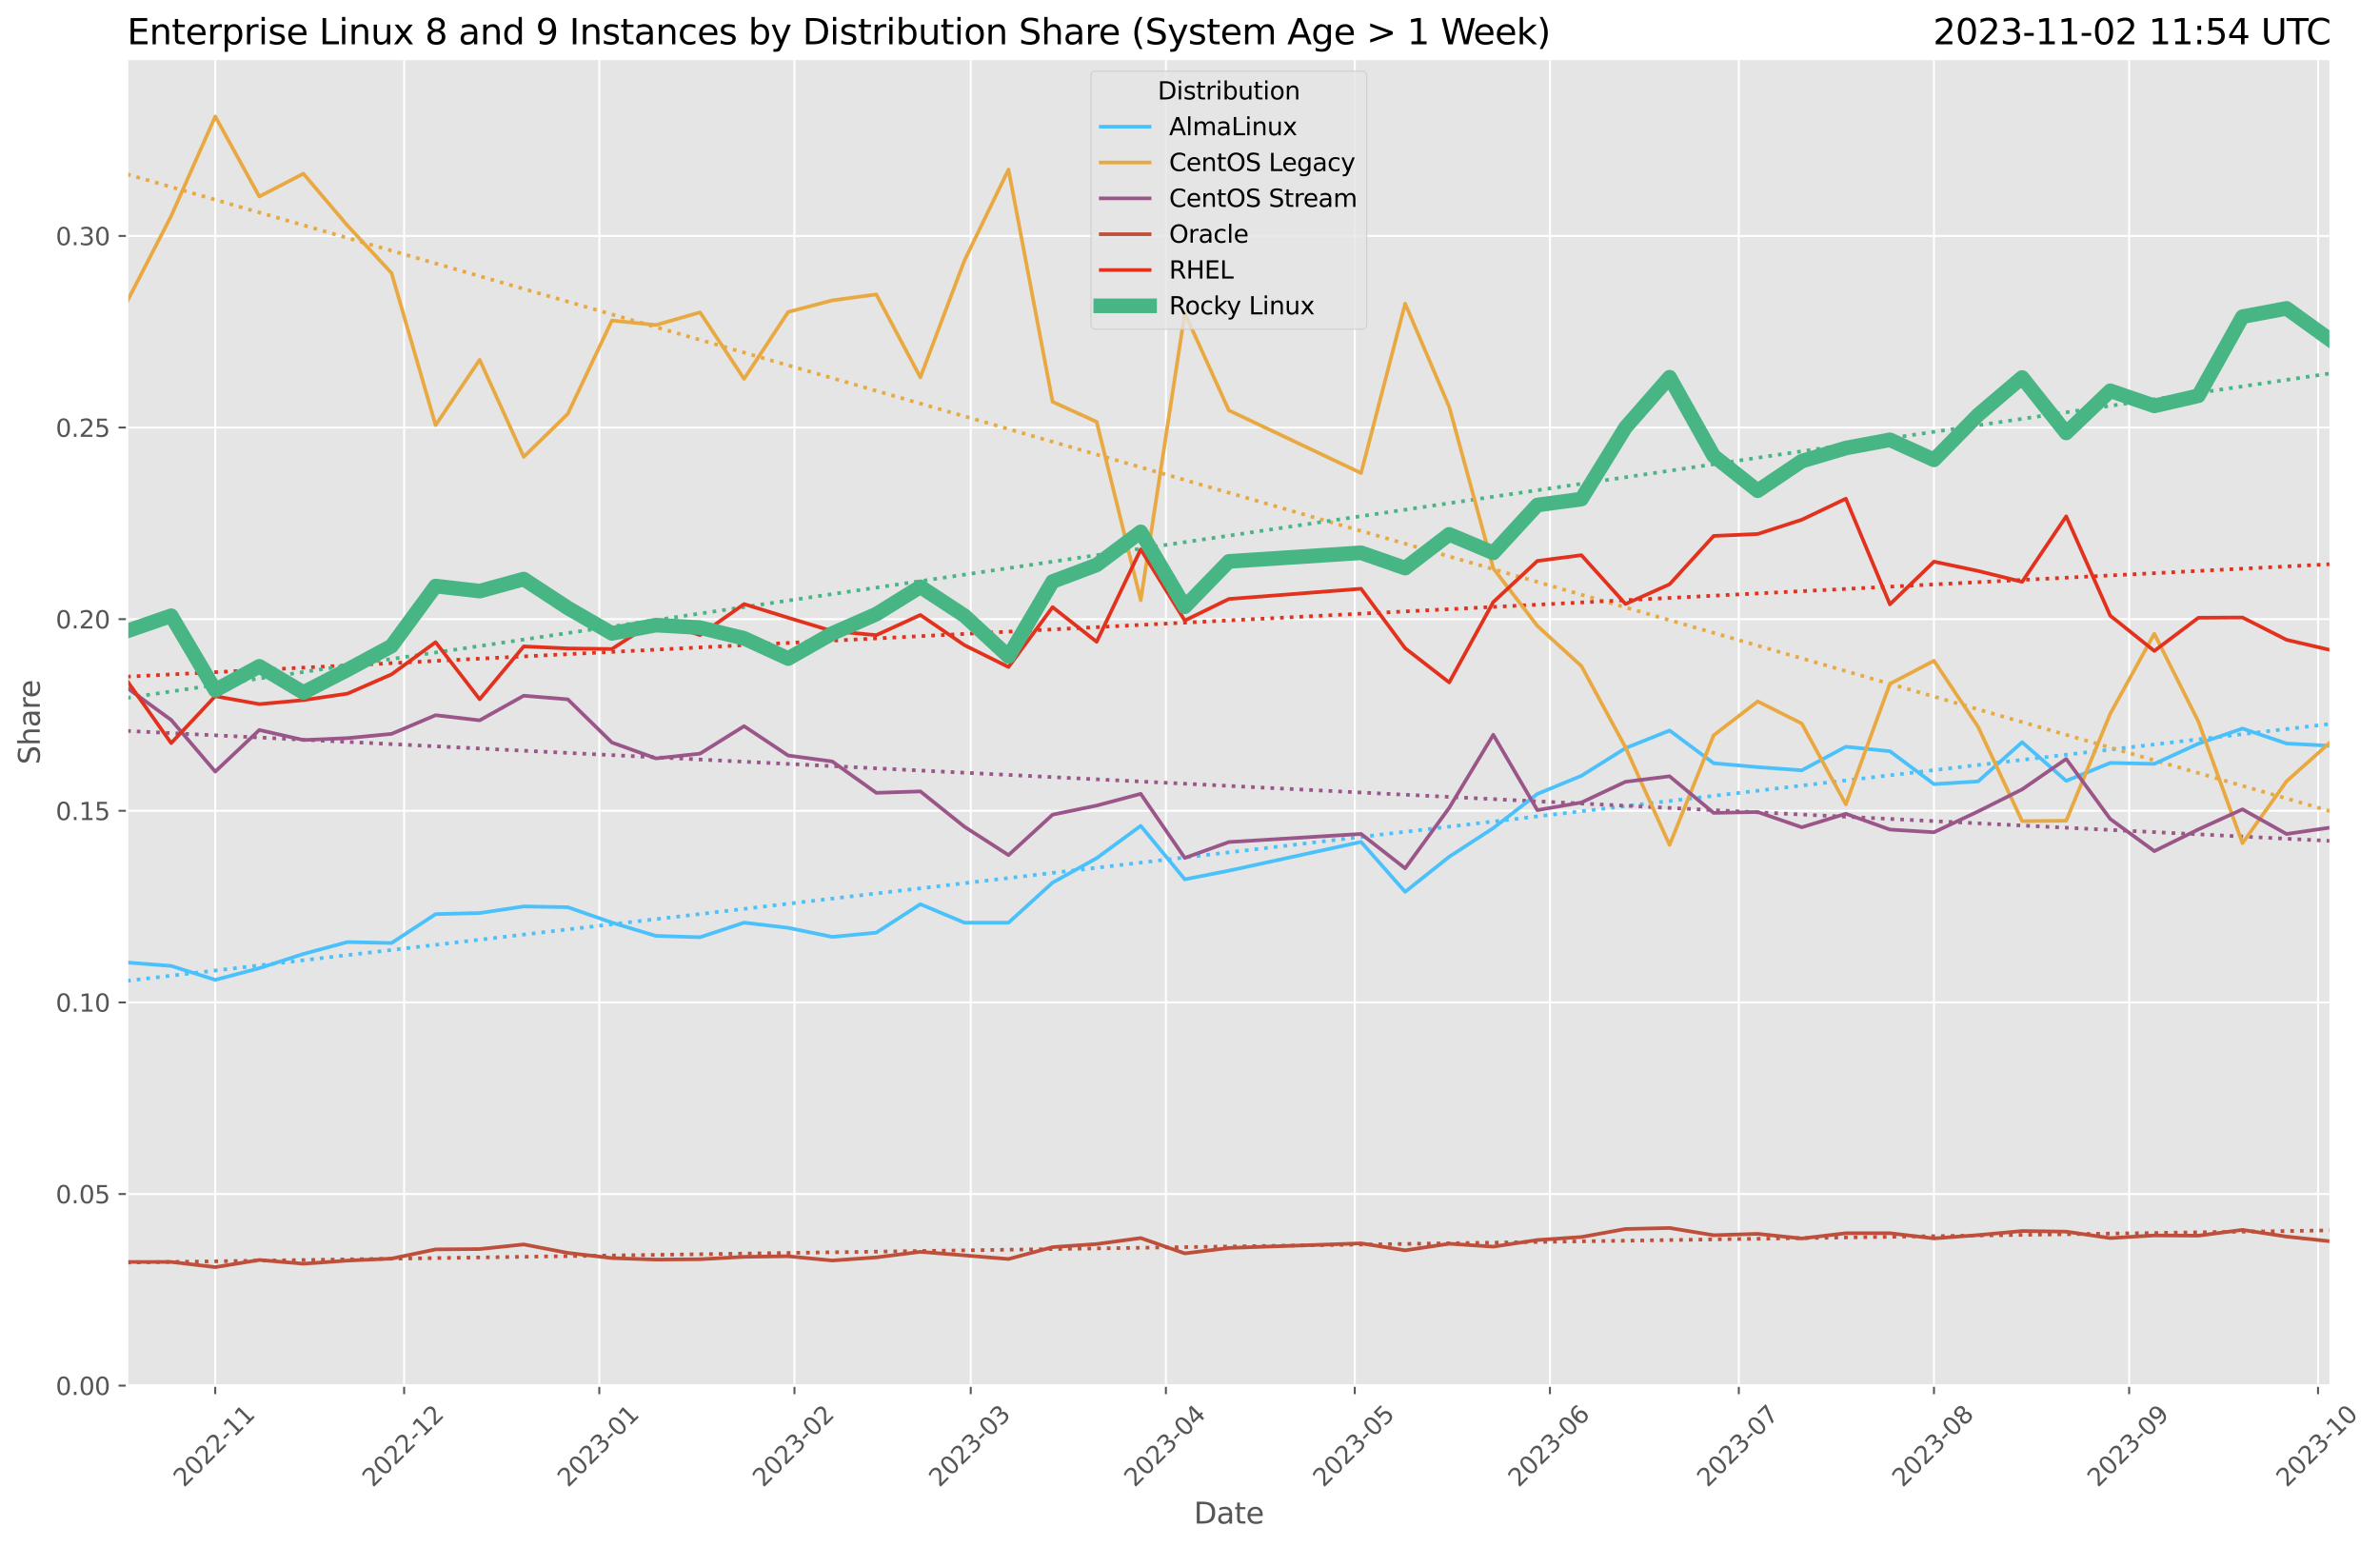 <?xml version="1.0" encoding="utf-8" standalone="no"?>
<!DOCTYPE svg PUBLIC "-//W3C//DTD SVG 1.1//EN"
  "http://www.w3.org/Graphics/SVG/1.1/DTD/svg11.dtd">
<svg xmlns:xlink="http://www.w3.org/1999/xlink" width="975.158pt" height="633.944pt" viewBox="0 0 975.158 633.944" xmlns="http://www.w3.org/2000/svg" version="1.1">
 <defs>
  <style type="text/css">*{stroke-linejoin: round; stroke-linecap: butt}</style>
 </defs>
 <g id="figure_1">
  <g id="patch_1">
   <path d="M 0 633.944 
L 975.158 633.944 
L 975.158 0 
L 0 0 
z
" style="fill: #ffffff"/>
  </g>
  <g id="axes_1">
   <g id="patch_2">
    <path d="M 52.079 567.742 
L 954.923 567.742 
L 954.923 24.142 
L 52.079 24.142 
z
" style="fill: #e5e5e5"/>
   </g>
   <g id="matplotlib.axis_1">
    <g id="xtick_1">
     <g id="line2d_1">
      <path d="M 88.193 567.742 
L 88.193 24.142 
" clip-path="url(#p1764d6be61)" style="fill: none; stroke: #ffffff; stroke-width: 0.8; stroke-linecap: square"/>
     </g>
     <g id="line2d_2">
      <defs>
       <path id="m270997df5a" d="M 0 0 
L 0 3.5 
" style="stroke: #555555; stroke-width: 0.8"/>
      </defs>
      <g>
       <use xlink:href="#m270997df5a" x="88.193" y="567.742" style="fill: #555555; stroke: #555555; stroke-width: 0.8"/>
      </g>
     </g>
     <g id="text_1">
      <!-- 2022-11 -->
      <g style="fill: #555555" transform="translate(75.372 609.66)rotate(-45)scale(0.1 -0.1)">
       <defs>
        <path id="DejaVuSans-32" d="M 1228 531 
L 3431 531 
L 3431 0 
L 469 0 
L 469 531 
Q 828 903 1448 1529 
Q 2069 2156 2228 2338 
Q 2531 2678 2651 2914 
Q 2772 3150 2772 3378 
Q 2772 3750 2511 3984 
Q 2250 4219 1831 4219 
Q 1534 4219 1204 4116 
Q 875 4013 500 3803 
L 500 4441 
Q 881 4594 1212 4672 
Q 1544 4750 1819 4750 
Q 2544 4750 2975 4387 
Q 3406 4025 3406 3419 
Q 3406 3131 3298 2873 
Q 3191 2616 2906 2266 
Q 2828 2175 2409 1742 
Q 1991 1309 1228 531 
z
" transform="scale(0.016)"/>
        <path id="DejaVuSans-30" d="M 2034 4250 
Q 1547 4250 1301 3770 
Q 1056 3291 1056 2328 
Q 1056 1369 1301 889 
Q 1547 409 2034 409 
Q 2525 409 2770 889 
Q 3016 1369 3016 2328 
Q 3016 3291 2770 3770 
Q 2525 4250 2034 4250 
z
M 2034 4750 
Q 2819 4750 3233 4129 
Q 3647 3509 3647 2328 
Q 3647 1150 3233 529 
Q 2819 -91 2034 -91 
Q 1250 -91 836 529 
Q 422 1150 422 2328 
Q 422 3509 836 4129 
Q 1250 4750 2034 4750 
z
" transform="scale(0.016)"/>
        <path id="DejaVuSans-2d" d="M 313 2009 
L 1997 2009 
L 1997 1497 
L 313 1497 
L 313 2009 
z
" transform="scale(0.016)"/>
        <path id="DejaVuSans-31" d="M 794 531 
L 1825 531 
L 1825 4091 
L 703 3866 
L 703 4441 
L 1819 4666 
L 2450 4666 
L 2450 531 
L 3481 531 
L 3481 0 
L 794 0 
L 794 531 
z
" transform="scale(0.016)"/>
       </defs>
       <use xlink:href="#DejaVuSans-32"/>
       <use xlink:href="#DejaVuSans-30" x="63.623"/>
       <use xlink:href="#DejaVuSans-32" x="127.246"/>
       <use xlink:href="#DejaVuSans-32" x="190.869"/>
       <use xlink:href="#DejaVuSans-2d" x="254.492"/>
       <use xlink:href="#DejaVuSans-31" x="290.576"/>
       <use xlink:href="#DejaVuSans-31" x="354.199"/>
      </g>
     </g>
    </g>
    <g id="xtick_2">
     <g id="line2d_3">
      <path d="M 165.58 567.742 
L 165.58 24.142 
" clip-path="url(#p1764d6be61)" style="fill: none; stroke: #ffffff; stroke-width: 0.8; stroke-linecap: square"/>
     </g>
     <g id="line2d_4">
      <g>
       <use xlink:href="#m270997df5a" x="165.58" y="567.742" style="fill: #555555; stroke: #555555; stroke-width: 0.8"/>
      </g>
     </g>
     <g id="text_2">
      <!-- 2022-12 -->
      <g style="fill: #555555" transform="translate(152.758 609.66)rotate(-45)scale(0.1 -0.1)">
       <use xlink:href="#DejaVuSans-32"/>
       <use xlink:href="#DejaVuSans-30" x="63.623"/>
       <use xlink:href="#DejaVuSans-32" x="127.246"/>
       <use xlink:href="#DejaVuSans-32" x="190.869"/>
       <use xlink:href="#DejaVuSans-2d" x="254.492"/>
       <use xlink:href="#DejaVuSans-31" x="290.576"/>
       <use xlink:href="#DejaVuSans-32" x="354.199"/>
      </g>
     </g>
    </g>
    <g id="xtick_3">
     <g id="line2d_5">
      <path d="M 245.546 567.742 
L 245.546 24.142 
" clip-path="url(#p1764d6be61)" style="fill: none; stroke: #ffffff; stroke-width: 0.8; stroke-linecap: square"/>
     </g>
     <g id="line2d_6">
      <g>
       <use xlink:href="#m270997df5a" x="245.546" y="567.742" style="fill: #555555; stroke: #555555; stroke-width: 0.8"/>
      </g>
     </g>
     <g id="text_3">
      <!-- 2023-01 -->
      <g style="fill: #555555" transform="translate(232.725 609.66)rotate(-45)scale(0.1 -0.1)">
       <defs>
        <path id="DejaVuSans-33" d="M 2597 2516 
Q 3050 2419 3304 2112 
Q 3559 1806 3559 1356 
Q 3559 666 3084 287 
Q 2609 -91 1734 -91 
Q 1441 -91 1130 -33 
Q 819 25 488 141 
L 488 750 
Q 750 597 1062 519 
Q 1375 441 1716 441 
Q 2309 441 2620 675 
Q 2931 909 2931 1356 
Q 2931 1769 2642 2001 
Q 2353 2234 1838 2234 
L 1294 2234 
L 1294 2753 
L 1863 2753 
Q 2328 2753 2575 2939 
Q 2822 3125 2822 3475 
Q 2822 3834 2567 4026 
Q 2313 4219 1838 4219 
Q 1578 4219 1281 4162 
Q 984 4106 628 3988 
L 628 4550 
Q 988 4650 1302 4700 
Q 1616 4750 1894 4750 
Q 2613 4750 3031 4423 
Q 3450 4097 3450 3541 
Q 3450 3153 3228 2886 
Q 3006 2619 2597 2516 
z
" transform="scale(0.016)"/>
       </defs>
       <use xlink:href="#DejaVuSans-32"/>
       <use xlink:href="#DejaVuSans-30" x="63.623"/>
       <use xlink:href="#DejaVuSans-32" x="127.246"/>
       <use xlink:href="#DejaVuSans-33" x="190.869"/>
       <use xlink:href="#DejaVuSans-2d" x="254.492"/>
       <use xlink:href="#DejaVuSans-30" x="290.576"/>
       <use xlink:href="#DejaVuSans-31" x="354.199"/>
      </g>
     </g>
    </g>
    <g id="xtick_4">
     <g id="line2d_7">
      <path d="M 325.512 567.742 
L 325.512 24.142 
" clip-path="url(#p1764d6be61)" style="fill: none; stroke: #ffffff; stroke-width: 0.8; stroke-linecap: square"/>
     </g>
     <g id="line2d_8">
      <g>
       <use xlink:href="#m270997df5a" x="325.512" y="567.742" style="fill: #555555; stroke: #555555; stroke-width: 0.8"/>
      </g>
     </g>
     <g id="text_4">
      <!-- 2023-02 -->
      <g style="fill: #555555" transform="translate(312.691 609.66)rotate(-45)scale(0.1 -0.1)">
       <use xlink:href="#DejaVuSans-32"/>
       <use xlink:href="#DejaVuSans-30" x="63.623"/>
       <use xlink:href="#DejaVuSans-32" x="127.246"/>
       <use xlink:href="#DejaVuSans-33" x="190.869"/>
       <use xlink:href="#DejaVuSans-2d" x="254.492"/>
       <use xlink:href="#DejaVuSans-30" x="290.576"/>
       <use xlink:href="#DejaVuSans-32" x="354.199"/>
      </g>
     </g>
    </g>
    <g id="xtick_5">
     <g id="line2d_9">
      <path d="M 397.74 567.742 
L 397.74 24.142 
" clip-path="url(#p1764d6be61)" style="fill: none; stroke: #ffffff; stroke-width: 0.8; stroke-linecap: square"/>
     </g>
     <g id="line2d_10">
      <g>
       <use xlink:href="#m270997df5a" x="397.74" y="567.742" style="fill: #555555; stroke: #555555; stroke-width: 0.8"/>
      </g>
     </g>
     <g id="text_5">
      <!-- 2023-03 -->
      <g style="fill: #555555" transform="translate(384.918 609.66)rotate(-45)scale(0.1 -0.1)">
       <use xlink:href="#DejaVuSans-32"/>
       <use xlink:href="#DejaVuSans-30" x="63.623"/>
       <use xlink:href="#DejaVuSans-32" x="127.246"/>
       <use xlink:href="#DejaVuSans-33" x="190.869"/>
       <use xlink:href="#DejaVuSans-2d" x="254.492"/>
       <use xlink:href="#DejaVuSans-30" x="290.576"/>
       <use xlink:href="#DejaVuSans-33" x="354.199"/>
      </g>
     </g>
    </g>
    <g id="xtick_6">
     <g id="line2d_11">
      <path d="M 477.706 567.742 
L 477.706 24.142 
" clip-path="url(#p1764d6be61)" style="fill: none; stroke: #ffffff; stroke-width: 0.8; stroke-linecap: square"/>
     </g>
     <g id="line2d_12">
      <g>
       <use xlink:href="#m270997df5a" x="477.706" y="567.742" style="fill: #555555; stroke: #555555; stroke-width: 0.8"/>
      </g>
     </g>
     <g id="text_6">
      <!-- 2023-04 -->
      <g style="fill: #555555" transform="translate(464.885 609.66)rotate(-45)scale(0.1 -0.1)">
       <defs>
        <path id="DejaVuSans-34" d="M 2419 4116 
L 825 1625 
L 2419 1625 
L 2419 4116 
z
M 2253 4666 
L 3047 4666 
L 3047 1625 
L 3713 1625 
L 3713 1100 
L 3047 1100 
L 3047 0 
L 2419 0 
L 2419 1100 
L 313 1100 
L 313 1709 
L 2253 4666 
z
" transform="scale(0.016)"/>
       </defs>
       <use xlink:href="#DejaVuSans-32"/>
       <use xlink:href="#DejaVuSans-30" x="63.623"/>
       <use xlink:href="#DejaVuSans-32" x="127.246"/>
       <use xlink:href="#DejaVuSans-33" x="190.869"/>
       <use xlink:href="#DejaVuSans-2d" x="254.492"/>
       <use xlink:href="#DejaVuSans-30" x="290.576"/>
       <use xlink:href="#DejaVuSans-34" x="354.199"/>
      </g>
     </g>
    </g>
    <g id="xtick_7">
     <g id="line2d_13">
      <path d="M 555.092 567.742 
L 555.092 24.142 
" clip-path="url(#p1764d6be61)" style="fill: none; stroke: #ffffff; stroke-width: 0.8; stroke-linecap: square"/>
     </g>
     <g id="line2d_14">
      <g>
       <use xlink:href="#m270997df5a" x="555.092" y="567.742" style="fill: #555555; stroke: #555555; stroke-width: 0.8"/>
      </g>
     </g>
     <g id="text_7">
      <!-- 2023-05 -->
      <g style="fill: #555555" transform="translate(542.271 609.66)rotate(-45)scale(0.1 -0.1)">
       <defs>
        <path id="DejaVuSans-35" d="M 691 4666 
L 3169 4666 
L 3169 4134 
L 1269 4134 
L 1269 2991 
Q 1406 3038 1543 3061 
Q 1681 3084 1819 3084 
Q 2600 3084 3056 2656 
Q 3513 2228 3513 1497 
Q 3513 744 3044 326 
Q 2575 -91 1722 -91 
Q 1428 -91 1123 -41 
Q 819 9 494 109 
L 494 744 
Q 775 591 1075 516 
Q 1375 441 1709 441 
Q 2250 441 2565 725 
Q 2881 1009 2881 1497 
Q 2881 1984 2565 2268 
Q 2250 2553 1709 2553 
Q 1456 2553 1204 2497 
Q 953 2441 691 2322 
L 691 4666 
z
" transform="scale(0.016)"/>
       </defs>
       <use xlink:href="#DejaVuSans-32"/>
       <use xlink:href="#DejaVuSans-30" x="63.623"/>
       <use xlink:href="#DejaVuSans-32" x="127.246"/>
       <use xlink:href="#DejaVuSans-33" x="190.869"/>
       <use xlink:href="#DejaVuSans-2d" x="254.492"/>
       <use xlink:href="#DejaVuSans-30" x="290.576"/>
       <use xlink:href="#DejaVuSans-35" x="354.199"/>
      </g>
     </g>
    </g>
    <g id="xtick_8">
     <g id="line2d_15">
      <path d="M 635.059 567.742 
L 635.059 24.142 
" clip-path="url(#p1764d6be61)" style="fill: none; stroke: #ffffff; stroke-width: 0.8; stroke-linecap: square"/>
     </g>
     <g id="line2d_16">
      <g>
       <use xlink:href="#m270997df5a" x="635.059" y="567.742" style="fill: #555555; stroke: #555555; stroke-width: 0.8"/>
      </g>
     </g>
     <g id="text_8">
      <!-- 2023-06 -->
      <g style="fill: #555555" transform="translate(622.237 609.66)rotate(-45)scale(0.1 -0.1)">
       <defs>
        <path id="DejaVuSans-36" d="M 2113 2584 
Q 1688 2584 1439 2293 
Q 1191 2003 1191 1497 
Q 1191 994 1439 701 
Q 1688 409 2113 409 
Q 2538 409 2786 701 
Q 3034 994 3034 1497 
Q 3034 2003 2786 2293 
Q 2538 2584 2113 2584 
z
M 3366 4563 
L 3366 3988 
Q 3128 4100 2886 4159 
Q 2644 4219 2406 4219 
Q 1781 4219 1451 3797 
Q 1122 3375 1075 2522 
Q 1259 2794 1537 2939 
Q 1816 3084 2150 3084 
Q 2853 3084 3261 2657 
Q 3669 2231 3669 1497 
Q 3669 778 3244 343 
Q 2819 -91 2113 -91 
Q 1303 -91 875 529 
Q 447 1150 447 2328 
Q 447 3434 972 4092 
Q 1497 4750 2381 4750 
Q 2619 4750 2861 4703 
Q 3103 4656 3366 4563 
z
" transform="scale(0.016)"/>
       </defs>
       <use xlink:href="#DejaVuSans-32"/>
       <use xlink:href="#DejaVuSans-30" x="63.623"/>
       <use xlink:href="#DejaVuSans-32" x="127.246"/>
       <use xlink:href="#DejaVuSans-33" x="190.869"/>
       <use xlink:href="#DejaVuSans-2d" x="254.492"/>
       <use xlink:href="#DejaVuSans-30" x="290.576"/>
       <use xlink:href="#DejaVuSans-36" x="354.199"/>
      </g>
     </g>
    </g>
    <g id="xtick_9">
     <g id="line2d_17">
      <path d="M 712.445 567.742 
L 712.445 24.142 
" clip-path="url(#p1764d6be61)" style="fill: none; stroke: #ffffff; stroke-width: 0.8; stroke-linecap: square"/>
     </g>
     <g id="line2d_18">
      <g>
       <use xlink:href="#m270997df5a" x="712.445" y="567.742" style="fill: #555555; stroke: #555555; stroke-width: 0.8"/>
      </g>
     </g>
     <g id="text_9">
      <!-- 2023-07 -->
      <g style="fill: #555555" transform="translate(699.624 609.66)rotate(-45)scale(0.1 -0.1)">
       <defs>
        <path id="DejaVuSans-37" d="M 525 4666 
L 3525 4666 
L 3525 4397 
L 1831 0 
L 1172 0 
L 2766 4134 
L 525 4134 
L 525 4666 
z
" transform="scale(0.016)"/>
       </defs>
       <use xlink:href="#DejaVuSans-32"/>
       <use xlink:href="#DejaVuSans-30" x="63.623"/>
       <use xlink:href="#DejaVuSans-32" x="127.246"/>
       <use xlink:href="#DejaVuSans-33" x="190.869"/>
       <use xlink:href="#DejaVuSans-2d" x="254.492"/>
       <use xlink:href="#DejaVuSans-30" x="290.576"/>
       <use xlink:href="#DejaVuSans-37" x="354.199"/>
      </g>
     </g>
    </g>
    <g id="xtick_10">
     <g id="line2d_19">
      <path d="M 792.411 567.742 
L 792.411 24.142 
" clip-path="url(#p1764d6be61)" style="fill: none; stroke: #ffffff; stroke-width: 0.8; stroke-linecap: square"/>
     </g>
     <g id="line2d_20">
      <g>
       <use xlink:href="#m270997df5a" x="792.411" y="567.742" style="fill: #555555; stroke: #555555; stroke-width: 0.8"/>
      </g>
     </g>
     <g id="text_10">
      <!-- 2023-08 -->
      <g style="fill: #555555" transform="translate(779.59 609.66)rotate(-45)scale(0.1 -0.1)">
       <defs>
        <path id="DejaVuSans-38" d="M 2034 2216 
Q 1584 2216 1326 1975 
Q 1069 1734 1069 1313 
Q 1069 891 1326 650 
Q 1584 409 2034 409 
Q 2484 409 2743 651 
Q 3003 894 3003 1313 
Q 3003 1734 2745 1975 
Q 2488 2216 2034 2216 
z
M 1403 2484 
Q 997 2584 770 2862 
Q 544 3141 544 3541 
Q 544 4100 942 4425 
Q 1341 4750 2034 4750 
Q 2731 4750 3128 4425 
Q 3525 4100 3525 3541 
Q 3525 3141 3298 2862 
Q 3072 2584 2669 2484 
Q 3125 2378 3379 2068 
Q 3634 1759 3634 1313 
Q 3634 634 3220 271 
Q 2806 -91 2034 -91 
Q 1263 -91 848 271 
Q 434 634 434 1313 
Q 434 1759 690 2068 
Q 947 2378 1403 2484 
z
M 1172 3481 
Q 1172 3119 1398 2916 
Q 1625 2713 2034 2713 
Q 2441 2713 2670 2916 
Q 2900 3119 2900 3481 
Q 2900 3844 2670 4047 
Q 2441 4250 2034 4250 
Q 1625 4250 1398 4047 
Q 1172 3844 1172 3481 
z
" transform="scale(0.016)"/>
       </defs>
       <use xlink:href="#DejaVuSans-32"/>
       <use xlink:href="#DejaVuSans-30" x="63.623"/>
       <use xlink:href="#DejaVuSans-32" x="127.246"/>
       <use xlink:href="#DejaVuSans-33" x="190.869"/>
       <use xlink:href="#DejaVuSans-2d" x="254.492"/>
       <use xlink:href="#DejaVuSans-30" x="290.576"/>
       <use xlink:href="#DejaVuSans-38" x="354.199"/>
      </g>
     </g>
    </g>
    <g id="xtick_11">
     <g id="line2d_21">
      <path d="M 872.378 567.742 
L 872.378 24.142 
" clip-path="url(#p1764d6be61)" style="fill: none; stroke: #ffffff; stroke-width: 0.8; stroke-linecap: square"/>
     </g>
     <g id="line2d_22">
      <g>
       <use xlink:href="#m270997df5a" x="872.378" y="567.742" style="fill: #555555; stroke: #555555; stroke-width: 0.8"/>
      </g>
     </g>
     <g id="text_11">
      <!-- 2023-09 -->
      <g style="fill: #555555" transform="translate(859.556 609.66)rotate(-45)scale(0.1 -0.1)">
       <defs>
        <path id="DejaVuSans-39" d="M 703 97 
L 703 672 
Q 941 559 1184 500 
Q 1428 441 1663 441 
Q 2288 441 2617 861 
Q 2947 1281 2994 2138 
Q 2813 1869 2534 1725 
Q 2256 1581 1919 1581 
Q 1219 1581 811 2004 
Q 403 2428 403 3163 
Q 403 3881 828 4315 
Q 1253 4750 1959 4750 
Q 2769 4750 3195 4129 
Q 3622 3509 3622 2328 
Q 3622 1225 3098 567 
Q 2575 -91 1691 -91 
Q 1453 -91 1209 -44 
Q 966 3 703 97 
z
M 1959 2075 
Q 2384 2075 2632 2365 
Q 2881 2656 2881 3163 
Q 2881 3666 2632 3958 
Q 2384 4250 1959 4250 
Q 1534 4250 1286 3958 
Q 1038 3666 1038 3163 
Q 1038 2656 1286 2365 
Q 1534 2075 1959 2075 
z
" transform="scale(0.016)"/>
       </defs>
       <use xlink:href="#DejaVuSans-32"/>
       <use xlink:href="#DejaVuSans-30" x="63.623"/>
       <use xlink:href="#DejaVuSans-32" x="127.246"/>
       <use xlink:href="#DejaVuSans-33" x="190.869"/>
       <use xlink:href="#DejaVuSans-2d" x="254.492"/>
       <use xlink:href="#DejaVuSans-30" x="290.576"/>
       <use xlink:href="#DejaVuSans-39" x="354.199"/>
      </g>
     </g>
    </g>
    <g id="xtick_12">
     <g id="line2d_23">
      <path d="M 949.764 567.742 
L 949.764 24.142 
" clip-path="url(#p1764d6be61)" style="fill: none; stroke: #ffffff; stroke-width: 0.8; stroke-linecap: square"/>
     </g>
     <g id="line2d_24">
      <g>
       <use xlink:href="#m270997df5a" x="949.764" y="567.742" style="fill: #555555; stroke: #555555; stroke-width: 0.8"/>
      </g>
     </g>
     <g id="text_12">
      <!-- 2023-10 -->
      <g style="fill: #555555" transform="translate(936.943 609.66)rotate(-45)scale(0.1 -0.1)">
       <use xlink:href="#DejaVuSans-32"/>
       <use xlink:href="#DejaVuSans-30" x="63.623"/>
       <use xlink:href="#DejaVuSans-32" x="127.246"/>
       <use xlink:href="#DejaVuSans-33" x="190.869"/>
       <use xlink:href="#DejaVuSans-2d" x="254.492"/>
       <use xlink:href="#DejaVuSans-31" x="290.576"/>
       <use xlink:href="#DejaVuSans-30" x="354.199"/>
      </g>
     </g>
    </g>
    <g id="text_13">
     <!-- Date -->
     <g style="fill: #555555" transform="translate(489.16 624.248)scale(0.12 -0.12)">
      <defs>
       <path id="DejaVuSans-44" d="M 1259 4147 
L 1259 519 
L 2022 519 
Q 2988 519 3436 956 
Q 3884 1394 3884 2338 
Q 3884 3275 3436 3711 
Q 2988 4147 2022 4147 
L 1259 4147 
z
M 628 4666 
L 1925 4666 
Q 3281 4666 3915 4102 
Q 4550 3538 4550 2338 
Q 4550 1131 3912 565 
Q 3275 0 1925 0 
L 628 0 
L 628 4666 
z
" transform="scale(0.016)"/>
       <path id="DejaVuSans-61" d="M 2194 1759 
Q 1497 1759 1228 1600 
Q 959 1441 959 1056 
Q 959 750 1161 570 
Q 1363 391 1709 391 
Q 2188 391 2477 730 
Q 2766 1069 2766 1631 
L 2766 1759 
L 2194 1759 
z
M 3341 1997 
L 3341 0 
L 2766 0 
L 2766 531 
Q 2569 213 2275 61 
Q 1981 -91 1556 -91 
Q 1019 -91 701 211 
Q 384 513 384 1019 
Q 384 1609 779 1909 
Q 1175 2209 1959 2209 
L 2766 2209 
L 2766 2266 
Q 2766 2663 2505 2880 
Q 2244 3097 1772 3097 
Q 1472 3097 1187 3025 
Q 903 2953 641 2809 
L 641 3341 
Q 956 3463 1253 3523 
Q 1550 3584 1831 3584 
Q 2591 3584 2966 3190 
Q 3341 2797 3341 1997 
z
" transform="scale(0.016)"/>
       <path id="DejaVuSans-74" d="M 1172 4494 
L 1172 3500 
L 2356 3500 
L 2356 3053 
L 1172 3053 
L 1172 1153 
Q 1172 725 1289 603 
Q 1406 481 1766 481 
L 2356 481 
L 2356 0 
L 1766 0 
Q 1100 0 847 248 
Q 594 497 594 1153 
L 594 3053 
L 172 3053 
L 172 3500 
L 594 3500 
L 594 4494 
L 1172 4494 
z
" transform="scale(0.016)"/>
       <path id="DejaVuSans-65" d="M 3597 1894 
L 3597 1613 
L 953 1613 
Q 991 1019 1311 708 
Q 1631 397 2203 397 
Q 2534 397 2845 478 
Q 3156 559 3463 722 
L 3463 178 
Q 3153 47 2828 -22 
Q 2503 -91 2169 -91 
Q 1331 -91 842 396 
Q 353 884 353 1716 
Q 353 2575 817 3079 
Q 1281 3584 2069 3584 
Q 2775 3584 3186 3129 
Q 3597 2675 3597 1894 
z
M 3022 2063 
Q 3016 2534 2758 2815 
Q 2500 3097 2075 3097 
Q 1594 3097 1305 2825 
Q 1016 2553 972 2059 
L 3022 2063 
z
" transform="scale(0.016)"/>
      </defs>
      <use xlink:href="#DejaVuSans-44"/>
      <use xlink:href="#DejaVuSans-61" x="77.002"/>
      <use xlink:href="#DejaVuSans-74" x="138.281"/>
      <use xlink:href="#DejaVuSans-65" x="177.49"/>
     </g>
    </g>
   </g>
   <g id="matplotlib.axis_2">
    <g id="ytick_1">
     <g id="line2d_25">
      <path d="M 52.079 567.742 
L 954.923 567.742 
" clip-path="url(#p1764d6be61)" style="fill: none; stroke: #ffffff; stroke-width: 0.8; stroke-linecap: square"/>
     </g>
     <g id="line2d_26">
      <defs>
       <path id="me91576b24b" d="M 0 0 
L -3.5 0 
" style="stroke: #555555; stroke-width: 0.8"/>
      </defs>
      <g>
       <use xlink:href="#me91576b24b" x="52.079" y="567.742" style="fill: #555555; stroke: #555555; stroke-width: 0.8"/>
      </g>
     </g>
     <g id="text_14">
      <!-- 0.00 -->
      <g style="fill: #555555" transform="translate(22.814 571.541)scale(0.1 -0.1)">
       <defs>
        <path id="DejaVuSans-2e" d="M 684 794 
L 1344 794 
L 1344 0 
L 684 0 
L 684 794 
z
" transform="scale(0.016)"/>
       </defs>
       <use xlink:href="#DejaVuSans-30"/>
       <use xlink:href="#DejaVuSans-2e" x="63.623"/>
       <use xlink:href="#DejaVuSans-30" x="95.41"/>
       <use xlink:href="#DejaVuSans-30" x="159.033"/>
      </g>
     </g>
    </g>
    <g id="ytick_2">
     <g id="line2d_27">
      <path d="M 52.079 489.23 
L 954.923 489.23 
" clip-path="url(#p1764d6be61)" style="fill: none; stroke: #ffffff; stroke-width: 0.8; stroke-linecap: square"/>
     </g>
     <g id="line2d_28">
      <g>
       <use xlink:href="#me91576b24b" x="52.079" y="489.23" style="fill: #555555; stroke: #555555; stroke-width: 0.8"/>
      </g>
     </g>
     <g id="text_15">
      <!-- 0.05 -->
      <g style="fill: #555555" transform="translate(22.814 493.029)scale(0.1 -0.1)">
       <use xlink:href="#DejaVuSans-30"/>
       <use xlink:href="#DejaVuSans-2e" x="63.623"/>
       <use xlink:href="#DejaVuSans-30" x="95.41"/>
       <use xlink:href="#DejaVuSans-35" x="159.033"/>
      </g>
     </g>
    </g>
    <g id="ytick_3">
     <g id="line2d_29">
      <path d="M 52.079 410.718 
L 954.923 410.718 
" clip-path="url(#p1764d6be61)" style="fill: none; stroke: #ffffff; stroke-width: 0.8; stroke-linecap: square"/>
     </g>
     <g id="line2d_30">
      <g>
       <use xlink:href="#me91576b24b" x="52.079" y="410.718" style="fill: #555555; stroke: #555555; stroke-width: 0.8"/>
      </g>
     </g>
     <g id="text_16">
      <!-- 0.10 -->
      <g style="fill: #555555" transform="translate(22.814 414.517)scale(0.1 -0.1)">
       <use xlink:href="#DejaVuSans-30"/>
       <use xlink:href="#DejaVuSans-2e" x="63.623"/>
       <use xlink:href="#DejaVuSans-31" x="95.41"/>
       <use xlink:href="#DejaVuSans-30" x="159.033"/>
      </g>
     </g>
    </g>
    <g id="ytick_4">
     <g id="line2d_31">
      <path d="M 52.079 332.206 
L 954.923 332.206 
" clip-path="url(#p1764d6be61)" style="fill: none; stroke: #ffffff; stroke-width: 0.8; stroke-linecap: square"/>
     </g>
     <g id="line2d_32">
      <g>
       <use xlink:href="#me91576b24b" x="52.079" y="332.206" style="fill: #555555; stroke: #555555; stroke-width: 0.8"/>
      </g>
     </g>
     <g id="text_17">
      <!-- 0.15 -->
      <g style="fill: #555555" transform="translate(22.814 336.005)scale(0.1 -0.1)">
       <use xlink:href="#DejaVuSans-30"/>
       <use xlink:href="#DejaVuSans-2e" x="63.623"/>
       <use xlink:href="#DejaVuSans-31" x="95.41"/>
       <use xlink:href="#DejaVuSans-35" x="159.033"/>
      </g>
     </g>
    </g>
    <g id="ytick_5">
     <g id="line2d_33">
      <path d="M 52.079 253.694 
L 954.923 253.694 
" clip-path="url(#p1764d6be61)" style="fill: none; stroke: #ffffff; stroke-width: 0.8; stroke-linecap: square"/>
     </g>
     <g id="line2d_34">
      <g>
       <use xlink:href="#me91576b24b" x="52.079" y="253.694" style="fill: #555555; stroke: #555555; stroke-width: 0.8"/>
      </g>
     </g>
     <g id="text_18">
      <!-- 0.20 -->
      <g style="fill: #555555" transform="translate(22.814 257.493)scale(0.1 -0.1)">
       <use xlink:href="#DejaVuSans-30"/>
       <use xlink:href="#DejaVuSans-2e" x="63.623"/>
       <use xlink:href="#DejaVuSans-32" x="95.41"/>
       <use xlink:href="#DejaVuSans-30" x="159.033"/>
      </g>
     </g>
    </g>
    <g id="ytick_6">
     <g id="line2d_35">
      <path d="M 52.079 175.182 
L 954.923 175.182 
" clip-path="url(#p1764d6be61)" style="fill: none; stroke: #ffffff; stroke-width: 0.8; stroke-linecap: square"/>
     </g>
     <g id="line2d_36">
      <g>
       <use xlink:href="#me91576b24b" x="52.079" y="175.182" style="fill: #555555; stroke: #555555; stroke-width: 0.8"/>
      </g>
     </g>
     <g id="text_19">
      <!-- 0.25 -->
      <g style="fill: #555555" transform="translate(22.814 178.981)scale(0.1 -0.1)">
       <use xlink:href="#DejaVuSans-30"/>
       <use xlink:href="#DejaVuSans-2e" x="63.623"/>
       <use xlink:href="#DejaVuSans-32" x="95.41"/>
       <use xlink:href="#DejaVuSans-35" x="159.033"/>
      </g>
     </g>
    </g>
    <g id="ytick_7">
     <g id="line2d_37">
      <path d="M 52.079 96.67 
L 954.923 96.67 
" clip-path="url(#p1764d6be61)" style="fill: none; stroke: #ffffff; stroke-width: 0.8; stroke-linecap: square"/>
     </g>
     <g id="line2d_38">
      <g>
       <use xlink:href="#me91576b24b" x="52.079" y="96.67" style="fill: #555555; stroke: #555555; stroke-width: 0.8"/>
      </g>
     </g>
     <g id="text_20">
      <!-- 0.30 -->
      <g style="fill: #555555" transform="translate(22.814 100.469)scale(0.1 -0.1)">
       <use xlink:href="#DejaVuSans-30"/>
       <use xlink:href="#DejaVuSans-2e" x="63.623"/>
       <use xlink:href="#DejaVuSans-33" x="95.41"/>
       <use xlink:href="#DejaVuSans-30" x="159.033"/>
      </g>
     </g>
    </g>
    <g id="text_21">
     <!-- Share -->
     <g style="fill: #555555" transform="translate(16.318 313.254)rotate(-90)scale(0.12 -0.12)">
      <defs>
       <path id="DejaVuSans-53" d="M 3425 4513 
L 3425 3897 
Q 3066 4069 2747 4153 
Q 2428 4238 2131 4238 
Q 1616 4238 1336 4038 
Q 1056 3838 1056 3469 
Q 1056 3159 1242 3001 
Q 1428 2844 1947 2747 
L 2328 2669 
Q 3034 2534 3370 2195 
Q 3706 1856 3706 1288 
Q 3706 609 3251 259 
Q 2797 -91 1919 -91 
Q 1588 -91 1214 -16 
Q 841 59 441 206 
L 441 856 
Q 825 641 1194 531 
Q 1563 422 1919 422 
Q 2459 422 2753 634 
Q 3047 847 3047 1241 
Q 3047 1584 2836 1778 
Q 2625 1972 2144 2069 
L 1759 2144 
Q 1053 2284 737 2584 
Q 422 2884 422 3419 
Q 422 4038 858 4394 
Q 1294 4750 2059 4750 
Q 2388 4750 2728 4690 
Q 3069 4631 3425 4513 
z
" transform="scale(0.016)"/>
       <path id="DejaVuSans-68" d="M 3513 2113 
L 3513 0 
L 2938 0 
L 2938 2094 
Q 2938 2591 2744 2837 
Q 2550 3084 2163 3084 
Q 1697 3084 1428 2787 
Q 1159 2491 1159 1978 
L 1159 0 
L 581 0 
L 581 4863 
L 1159 4863 
L 1159 2956 
Q 1366 3272 1645 3428 
Q 1925 3584 2291 3584 
Q 2894 3584 3203 3211 
Q 3513 2838 3513 2113 
z
" transform="scale(0.016)"/>
       <path id="DejaVuSans-72" d="M 2631 2963 
Q 2534 3019 2420 3045 
Q 2306 3072 2169 3072 
Q 1681 3072 1420 2755 
Q 1159 2438 1159 1844 
L 1159 0 
L 581 0 
L 581 3500 
L 1159 3500 
L 1159 2956 
Q 1341 3275 1631 3429 
Q 1922 3584 2338 3584 
Q 2397 3584 2469 3576 
Q 2541 3569 2628 3553 
L 2631 2963 
z
" transform="scale(0.016)"/>
      </defs>
      <use xlink:href="#DejaVuSans-53"/>
      <use xlink:href="#DejaVuSans-68" x="63.477"/>
      <use xlink:href="#DejaVuSans-61" x="126.855"/>
      <use xlink:href="#DejaVuSans-72" x="188.135"/>
      <use xlink:href="#DejaVuSans-65" x="226.998"/>
     </g>
    </g>
   </g>
   <g id="line2d_39">
    <path d="M 52.079 401.866 
L 61.199 400.803 
L 70.319 399.74 
L 79.438 398.676 
L 88.558 397.613 
L 97.678 396.55 
L 106.797 395.487 
L 115.917 394.423 
L 125.036 393.36 
L 134.156 392.297 
L 143.276 391.234 
L 152.395 390.17 
L 161.515 389.107 
L 170.635 388.044 
L 179.754 386.981 
L 188.874 385.917 
L 197.994 384.854 
L 207.113 383.791 
L 216.233 382.728 
L 225.352 381.664 
L 234.472 380.601 
L 243.592 379.538 
L 252.711 378.475 
L 261.831 377.411 
L 270.951 376.348 
L 280.07 375.285 
L 289.19 374.222 
L 298.31 373.158 
L 307.429 372.095 
L 316.549 371.032 
L 325.668 369.969 
L 334.788 368.905 
L 343.908 367.842 
L 353.027 366.779 
L 362.147 365.716 
L 371.267 364.652 
L 380.386 363.589 
L 389.506 362.526 
L 398.626 361.463 
L 407.745 360.399 
L 416.865 359.336 
L 425.984 358.273 
L 435.104 357.21 
L 444.224 356.146 
L 453.343 355.083 
L 462.463 354.02 
L 471.583 352.957 
L 480.702 351.893 
L 489.822 350.83 
L 498.942 349.767 
L 508.061 348.704 
L 517.181 347.64 
L 526.3 346.577 
L 535.42 345.514 
L 544.54 344.451 
L 553.659 343.387 
L 562.779 342.324 
L 571.899 341.261 
L 581.018 340.198 
L 590.138 339.134 
L 599.258 338.071 
L 608.377 337.008 
L 617.497 335.945 
L 626.616 334.881 
L 635.736 333.818 
L 644.856 332.755 
L 653.975 331.691 
L 663.095 330.628 
L 672.215 329.565 
L 681.334 328.502 
L 690.454 327.438 
L 699.574 326.375 
L 708.693 325.312 
L 717.813 324.249 
L 726.932 323.185 
L 736.052 322.122 
L 745.172 321.059 
L 754.291 319.996 
L 763.411 318.932 
L 772.531 317.869 
L 781.65 316.806 
L 790.77 315.743 
L 799.89 314.679 
L 809.009 313.616 
L 818.129 312.553 
L 827.248 311.49 
L 836.368 310.426 
L 845.488 309.363 
L 854.607 308.3 
L 863.727 307.237 
L 872.847 306.173 
L 881.966 305.11 
L 891.086 304.047 
L 900.206 302.984 
L 909.325 301.92 
L 918.445 300.857 
L 927.564 299.794 
L 936.684 298.731 
L 945.804 297.667 
L 954.923 296.604 
" clip-path="url(#p1764d6be61)" style="fill: none; stroke-dasharray: 1.5,2.475; stroke-dashoffset: 0; stroke: #4ac1fa; stroke-width: 1.5"/>
   </g>
   <g id="line2d_40">
    <path d="M 52.079 71.387 
L 61.199 74.023 
L 70.319 76.66 
L 79.438 79.296 
L 88.558 81.933 
L 97.678 84.569 
L 106.797 87.206 
L 115.917 89.842 
L 125.036 92.478 
L 134.156 95.115 
L 143.276 97.751 
L 152.395 100.388 
L 161.515 103.024 
L 170.635 105.661 
L 179.754 108.297 
L 188.874 110.934 
L 197.994 113.57 
L 207.113 116.207 
L 216.233 118.843 
L 225.352 121.479 
L 234.472 124.116 
L 243.592 126.752 
L 252.711 129.389 
L 261.831 132.025 
L 270.951 134.662 
L 280.07 137.298 
L 289.19 139.935 
L 298.31 142.571 
L 307.429 145.207 
L 316.549 147.844 
L 325.668 150.48 
L 334.788 153.117 
L 343.908 155.753 
L 353.027 158.39 
L 362.147 161.026 
L 371.267 163.663 
L 380.386 166.299 
L 389.506 168.936 
L 398.626 171.572 
L 407.745 174.208 
L 416.865 176.845 
L 425.984 179.481 
L 435.104 182.118 
L 444.224 184.754 
L 453.343 187.391 
L 462.463 190.027 
L 471.583 192.664 
L 480.702 195.3 
L 489.822 197.937 
L 498.942 200.573 
L 508.061 203.209 
L 517.181 205.846 
L 526.3 208.482 
L 535.42 211.119 
L 544.54 213.755 
L 553.659 216.392 
L 562.779 219.028 
L 571.899 221.665 
L 581.018 224.301 
L 590.138 226.937 
L 599.258 229.574 
L 608.377 232.21 
L 617.497 234.847 
L 626.616 237.483 
L 635.736 240.12 
L 644.856 242.756 
L 653.975 245.393 
L 663.095 248.029 
L 672.215 250.666 
L 681.334 253.302 
L 690.454 255.938 
L 699.574 258.575 
L 708.693 261.211 
L 717.813 263.848 
L 726.932 266.484 
L 736.052 269.121 
L 745.172 271.757 
L 754.291 274.394 
L 763.411 277.03 
L 772.531 279.666 
L 781.65 282.303 
L 790.77 284.939 
L 799.89 287.576 
L 809.009 290.212 
L 818.129 292.849 
L 827.248 295.485 
L 836.368 298.122 
L 845.488 300.758 
L 854.607 303.395 
L 863.727 306.031 
L 872.847 308.667 
L 881.966 311.304 
L 891.086 313.94 
L 900.206 316.577 
L 909.325 319.213 
L 918.445 321.85 
L 927.564 324.486 
L 936.684 327.123 
L 945.804 329.759 
L 954.923 332.396 
" clip-path="url(#p1764d6be61)" style="fill: none; stroke-dasharray: 1.5,2.475; stroke-dashoffset: 0; stroke: #e9a942; stroke-width: 1.5"/>
   </g>
   <g id="line2d_41">
    <path d="M 52.079 299.475 
L 61.199 299.931 
L 70.319 300.386 
L 79.438 300.841 
L 88.558 301.297 
L 97.678 301.752 
L 106.797 302.207 
L 115.917 302.662 
L 125.036 303.118 
L 134.156 303.573 
L 143.276 304.028 
L 152.395 304.483 
L 161.515 304.939 
L 170.635 305.394 
L 179.754 305.849 
L 188.874 306.305 
L 197.994 306.76 
L 207.113 307.215 
L 216.233 307.67 
L 225.352 308.126 
L 234.472 308.581 
L 243.592 309.036 
L 252.711 309.492 
L 261.831 309.947 
L 270.951 310.402 
L 280.07 310.857 
L 289.19 311.313 
L 298.31 311.768 
L 307.429 312.223 
L 316.549 312.679 
L 325.668 313.134 
L 334.788 313.589 
L 343.908 314.044 
L 353.027 314.5 
L 362.147 314.955 
L 371.267 315.41 
L 380.386 315.865 
L 389.506 316.321 
L 398.626 316.776 
L 407.745 317.231 
L 416.865 317.687 
L 425.984 318.142 
L 435.104 318.597 
L 444.224 319.052 
L 453.343 319.508 
L 462.463 319.963 
L 471.583 320.418 
L 480.702 320.874 
L 489.822 321.329 
L 498.942 321.784 
L 508.061 322.239 
L 517.181 322.695 
L 526.3 323.15 
L 535.42 323.605 
L 544.54 324.061 
L 553.659 324.516 
L 562.779 324.971 
L 571.899 325.426 
L 581.018 325.882 
L 590.138 326.337 
L 599.258 326.792 
L 608.377 327.247 
L 617.497 327.703 
L 626.616 328.158 
L 635.736 328.613 
L 644.856 329.069 
L 653.975 329.524 
L 663.095 329.979 
L 672.215 330.434 
L 681.334 330.89 
L 690.454 331.345 
L 699.574 331.8 
L 708.693 332.256 
L 717.813 332.711 
L 726.932 333.166 
L 736.052 333.621 
L 745.172 334.077 
L 754.291 334.532 
L 763.411 334.987 
L 772.531 335.442 
L 781.65 335.898 
L 790.77 336.353 
L 799.89 336.808 
L 809.009 337.264 
L 818.129 337.719 
L 827.248 338.174 
L 836.368 338.629 
L 845.488 339.085 
L 854.607 339.54 
L 863.727 339.995 
L 872.847 340.451 
L 881.966 340.906 
L 891.086 341.361 
L 900.206 341.816 
L 909.325 342.272 
L 918.445 342.727 
L 927.564 343.182 
L 936.684 343.638 
L 945.804 344.093 
L 954.923 344.548 
" clip-path="url(#p1764d6be61)" style="fill: none; stroke-dasharray: 1.5,2.475; stroke-dashoffset: 0; stroke: #9a5689; stroke-width: 1.5"/>
   </g>
   <g id="line2d_42">
    <path d="M 52.079 517.318 
L 61.199 517.185 
L 70.319 517.052 
L 79.438 516.918 
L 88.558 516.785 
L 97.678 516.652 
L 106.797 516.518 
L 115.917 516.385 
L 125.036 516.252 
L 134.156 516.118 
L 143.276 515.985 
L 152.395 515.852 
L 161.515 515.718 
L 170.635 515.585 
L 179.754 515.452 
L 188.874 515.319 
L 197.994 515.185 
L 207.113 515.052 
L 216.233 514.919 
L 225.352 514.785 
L 234.472 514.652 
L 243.592 514.519 
L 252.711 514.385 
L 261.831 514.252 
L 270.951 514.119 
L 280.07 513.985 
L 289.19 513.852 
L 298.31 513.719 
L 307.429 513.585 
L 316.549 513.452 
L 325.668 513.319 
L 334.788 513.185 
L 343.908 513.052 
L 353.027 512.919 
L 362.147 512.786 
L 371.267 512.652 
L 380.386 512.519 
L 389.506 512.386 
L 398.626 512.252 
L 407.745 512.119 
L 416.865 511.986 
L 425.984 511.852 
L 435.104 511.719 
L 444.224 511.586 
L 453.343 511.452 
L 462.463 511.319 
L 471.583 511.186 
L 480.702 511.052 
L 489.822 510.919 
L 498.942 510.786 
L 508.061 510.652 
L 517.181 510.519 
L 526.3 510.386 
L 535.42 510.252 
L 544.54 510.119 
L 553.659 509.986 
L 562.779 509.853 
L 571.899 509.719 
L 581.018 509.586 
L 590.138 509.453 
L 599.258 509.319 
L 608.377 509.186 
L 617.497 509.053 
L 626.616 508.919 
L 635.736 508.786 
L 644.856 508.653 
L 653.975 508.519 
L 663.095 508.386 
L 672.215 508.253 
L 681.334 508.119 
L 690.454 507.986 
L 699.574 507.853 
L 708.693 507.719 
L 717.813 507.586 
L 726.932 507.453 
L 736.052 507.319 
L 745.172 507.186 
L 754.291 507.053 
L 763.411 506.92 
L 772.531 506.786 
L 781.65 506.653 
L 790.77 506.52 
L 799.89 506.386 
L 809.009 506.253 
L 818.129 506.12 
L 827.248 505.986 
L 836.368 505.853 
L 845.488 505.72 
L 854.607 505.586 
L 863.727 505.453 
L 872.847 505.32 
L 881.966 505.186 
L 891.086 505.053 
L 900.206 504.92 
L 909.325 504.786 
L 918.445 504.653 
L 927.564 504.52 
L 936.684 504.386 
L 945.804 504.253 
L 954.923 504.12 
" clip-path="url(#p1764d6be61)" style="fill: none; stroke-dasharray: 1.5,2.475; stroke-dashoffset: 0; stroke: #be503b; stroke-width: 1.5"/>
   </g>
   <g id="line2d_43">
    <path d="M 52.079 277.246 
L 61.199 276.781 
L 70.319 276.315 
L 79.438 275.85 
L 88.558 275.384 
L 97.678 274.919 
L 106.797 274.453 
L 115.917 273.988 
L 125.036 273.522 
L 134.156 273.057 
L 143.276 272.591 
L 152.395 272.126 
L 161.515 271.66 
L 170.635 271.195 
L 179.754 270.729 
L 188.874 270.264 
L 197.994 269.798 
L 207.113 269.333 
L 216.233 268.867 
L 225.352 268.402 
L 234.472 267.936 
L 243.592 267.471 
L 252.711 267.005 
L 261.831 266.54 
L 270.951 266.074 
L 280.07 265.609 
L 289.19 265.143 
L 298.31 264.678 
L 307.429 264.212 
L 316.549 263.747 
L 325.668 263.281 
L 334.788 262.816 
L 343.908 262.351 
L 353.027 261.885 
L 362.147 261.42 
L 371.267 260.954 
L 380.386 260.489 
L 389.506 260.023 
L 398.626 259.558 
L 407.745 259.092 
L 416.865 258.627 
L 425.984 258.161 
L 435.104 257.696 
L 444.224 257.23 
L 453.343 256.765 
L 462.463 256.299 
L 471.583 255.834 
L 480.702 255.368 
L 489.822 254.903 
L 498.942 254.437 
L 508.061 253.972 
L 517.181 253.506 
L 526.3 253.041 
L 535.42 252.575 
L 544.54 252.11 
L 553.659 251.644 
L 562.779 251.179 
L 571.899 250.713 
L 581.018 250.248 
L 590.138 249.782 
L 599.258 249.317 
L 608.377 248.851 
L 617.497 248.386 
L 626.616 247.92 
L 635.736 247.455 
L 644.856 246.989 
L 653.975 246.524 
L 663.095 246.058 
L 672.215 245.593 
L 681.334 245.127 
L 690.454 244.662 
L 699.574 244.196 
L 708.693 243.731 
L 717.813 243.265 
L 726.932 242.8 
L 736.052 242.334 
L 745.172 241.869 
L 754.291 241.403 
L 763.411 240.938 
L 772.531 240.472 
L 781.65 240.007 
L 790.77 239.541 
L 799.89 239.076 
L 809.009 238.61 
L 818.129 238.145 
L 827.248 237.679 
L 836.368 237.214 
L 845.488 236.748 
L 854.607 236.283 
L 863.727 235.817 
L 872.847 235.352 
L 881.966 234.886 
L 891.086 234.421 
L 900.206 233.955 
L 909.325 233.49 
L 918.445 233.024 
L 927.564 232.559 
L 936.684 232.093 
L 945.804 231.628 
L 954.923 231.162 
" clip-path="url(#p1764d6be61)" style="fill: none; stroke-dasharray: 1.5,2.475; stroke-dashoffset: 0; stroke: #e2321d; stroke-width: 1.5"/>
   </g>
   <g id="line2d_44">
    <path d="M 52.079 285.973 
L 61.199 284.63 
L 70.319 283.286 
L 79.438 281.943 
L 88.558 280.6 
L 97.678 279.256 
L 106.797 277.913 
L 115.917 276.57 
L 125.036 275.227 
L 134.156 273.883 
L 143.276 272.54 
L 152.395 271.197 
L 161.515 269.853 
L 170.635 268.51 
L 179.754 267.167 
L 188.874 265.823 
L 197.994 264.48 
L 207.113 263.137 
L 216.233 261.794 
L 225.352 260.45 
L 234.472 259.107 
L 243.592 257.764 
L 252.711 256.42 
L 261.831 255.077 
L 270.951 253.734 
L 280.07 252.39 
L 289.19 251.047 
L 298.31 249.704 
L 307.429 248.361 
L 316.549 247.017 
L 325.668 245.674 
L 334.788 244.331 
L 343.908 242.987 
L 353.027 241.644 
L 362.147 240.301 
L 371.267 238.957 
L 380.386 237.614 
L 389.506 236.271 
L 398.626 234.928 
L 407.745 233.584 
L 416.865 232.241 
L 425.984 230.898 
L 435.104 229.554 
L 444.224 228.211 
L 453.343 226.868 
L 462.463 225.524 
L 471.583 224.181 
L 480.702 222.838 
L 489.822 221.495 
L 498.942 220.151 
L 508.061 218.808 
L 517.181 217.465 
L 526.3 216.121 
L 535.42 214.778 
L 544.54 213.435 
L 553.659 212.091 
L 562.779 210.748 
L 571.899 209.405 
L 581.018 208.062 
L 590.138 206.718 
L 599.258 205.375 
L 608.377 204.032 
L 617.497 202.688 
L 626.616 201.345 
L 635.736 200.002 
L 644.856 198.659 
L 653.975 197.315 
L 663.095 195.972 
L 672.215 194.629 
L 681.334 193.285 
L 690.454 191.942 
L 699.574 190.599 
L 708.693 189.255 
L 717.813 187.912 
L 726.932 186.569 
L 736.052 185.226 
L 745.172 183.882 
L 754.291 182.539 
L 763.411 181.196 
L 772.531 179.852 
L 781.65 178.509 
L 790.77 177.166 
L 799.89 175.822 
L 809.009 174.479 
L 818.129 173.136 
L 827.248 171.793 
L 836.368 170.449 
L 845.488 169.106 
L 854.607 167.763 
L 863.727 166.419 
L 872.847 165.076 
L 881.966 163.733 
L 891.086 162.389 
L 900.206 161.046 
L 909.325 159.703 
L 918.445 158.36 
L 927.564 157.016 
L 936.684 155.673 
L 945.804 154.33 
L 954.923 152.986 
" clip-path="url(#p1764d6be61)" style="fill: none; stroke-dasharray: 1.5,2.475; stroke-dashoffset: 0; stroke: #48b585; stroke-width: 1.5"/>
   </g>
   <g id="line2d_45">
    <path d="M 52.079 394.365 
L 70.136 395.776 
L 88.193 401.471 
L 106.25 396.695 
L 124.307 390.858 
L 142.364 385.992 
L 160.421 386.386 
L 178.478 374.546 
L 196.534 374.099 
L 214.591 371.394 
L 232.648 371.721 
L 250.705 378.008 
L 268.762 383.47 
L 286.819 384.015 
L 304.876 378.034 
L 322.933 380.16 
L 340.989 383.866 
L 359.046 382.141 
L 377.103 370.464 
L 395.16 378.054 
L 413.217 378.054 
L 431.274 361.641 
L 449.331 351.611 
L 467.388 338.371 
L 485.444 360.294 
L 503.501 356.74 
L 557.672 344.952 
L 575.729 365.413 
L 593.786 351.032 
L 611.843 339.295 
L 629.9 325.302 
L 647.956 317.865 
L 666.013 306.543 
L 684.07 299.304 
L 702.127 312.719 
L 720.184 314.31 
L 738.241 315.627 
L 756.298 305.957 
L 774.355 307.799 
L 792.411 321.269 
L 810.468 320.166 
L 828.525 304.098 
L 846.582 319.957 
L 864.639 312.588 
L 882.696 312.969 
L 900.753 304.704 
L 918.81 298.513 
L 936.866 304.641 
L 954.923 305.589 
" clip-path="url(#p1764d6be61)" style="fill: none; stroke: #4ac1fa; stroke-width: 1.5; stroke-linecap: square"/>
   </g>
   <g id="line2d_46">
    <path d="M 52.079 123.546 
L 70.136 88.497 
L 88.193 47.715 
L 106.25 80.519 
L 124.307 71.161 
L 142.364 92.406 
L 160.421 111.883 
L 178.478 174.205 
L 196.534 147.417 
L 214.591 187.187 
L 232.648 169.573 
L 250.705 131.327 
L 268.762 133.167 
L 286.819 127.977 
L 304.876 155.246 
L 322.933 127.822 
L 340.989 123.076 
L 359.046 120.643 
L 377.103 154.626 
L 395.16 106.746 
L 413.217 69.456 
L 431.274 164.626 
L 449.331 172.835 
L 467.388 245.926 
L 485.444 128.28 
L 503.501 168.138 
L 557.672 193.829 
L 575.729 124.398 
L 593.786 166.715 
L 611.843 232.856 
L 629.9 256.459 
L 647.956 272.919 
L 666.013 306.196 
L 684.07 346.209 
L 702.127 301.286 
L 720.184 287.391 
L 738.241 296.446 
L 756.298 329.568 
L 774.355 280.189 
L 792.411 270.746 
L 810.468 297.779 
L 828.525 336.461 
L 846.582 336.282 
L 864.639 292.405 
L 882.696 259.667 
L 900.753 295.64 
L 918.81 345.478 
L 936.866 320.112 
L 954.923 303.976 
" clip-path="url(#p1764d6be61)" style="fill: none; stroke: #e9a942; stroke-width: 1.5; stroke-linecap: square"/>
   </g>
   <g id="line2d_47">
    <path d="M 52.079 281.851 
L 70.136 294.987 
L 88.193 316.147 
L 106.25 299.098 
L 124.307 303.208 
L 142.364 302.433 
L 160.421 300.695 
L 178.478 293.037 
L 196.534 295.137 
L 214.591 285.055 
L 232.648 286.546 
L 250.705 304.228 
L 268.762 310.742 
L 286.819 308.78 
L 304.876 297.53 
L 322.933 309.554 
L 340.989 311.983 
L 359.046 324.851 
L 377.103 324.257 
L 395.16 338.733 
L 413.217 350.357 
L 431.274 333.789 
L 449.331 330.062 
L 467.388 325.263 
L 485.444 351.523 
L 503.501 345.007 
L 557.672 341.686 
L 575.729 355.765 
L 593.786 330.995 
L 611.843 301.067 
L 629.9 331.93 
L 647.956 328.802 
L 666.013 320.317 
L 684.07 318.06 
L 702.127 333.056 
L 720.184 332.705 
L 738.241 338.969 
L 756.298 333.417 
L 774.355 339.896 
L 792.411 340.999 
L 810.468 332.471 
L 828.525 323.43 
L 846.582 310.966 
L 864.639 335.573 
L 882.696 348.729 
L 900.753 339.823 
L 918.81 331.599 
L 936.866 341.701 
L 954.923 339.061 
" clip-path="url(#p1764d6be61)" style="fill: none; stroke: #9a5689; stroke-width: 1.5; stroke-linecap: square"/>
   </g>
   <g id="line2d_48">
    <path d="M 52.079 517.05 
L 70.136 517.056 
L 88.193 519.18 
L 106.25 516.243 
L 124.307 517.784 
L 142.364 516.504 
L 160.421 515.685 
L 178.478 511.91 
L 196.534 511.774 
L 214.591 509.88 
L 232.648 513.35 
L 250.705 515.472 
L 268.762 516.087 
L 286.819 515.948 
L 304.876 514.956 
L 322.933 514.721 
L 340.989 516.468 
L 359.046 515.187 
L 377.103 512.906 
L 395.16 514.355 
L 413.217 515.855 
L 431.274 510.98 
L 449.331 509.723 
L 467.388 507.266 
L 485.444 513.551 
L 503.501 511.325 
L 557.672 509.435 
L 575.729 512.301 
L 593.786 509.594 
L 611.843 510.786 
L 629.9 508.066 
L 647.956 506.837 
L 666.013 503.555 
L 684.07 503.137 
L 702.127 506.105 
L 720.184 505.54 
L 738.241 507.442 
L 756.298 505.285 
L 774.355 505.286 
L 792.411 507.414 
L 810.468 506.055 
L 828.525 504.384 
L 846.582 504.639 
L 864.639 507.281 
L 882.696 506.195 
L 900.753 506.283 
L 918.81 503.917 
L 936.866 506.668 
L 954.923 508.607 
" clip-path="url(#p1764d6be61)" style="fill: none; stroke: #be503b; stroke-width: 1.5; stroke-linecap: square"/>
   </g>
   <g id="line2d_49">
    <path d="M 52.079 278.944 
L 70.136 304.483 
L 88.193 285.244 
L 106.25 288.498 
L 124.307 286.861 
L 142.364 284.205 
L 160.421 276.316 
L 178.478 263.128 
L 196.534 286.505 
L 214.591 264.855 
L 232.648 265.686 
L 250.705 265.926 
L 268.762 254.221 
L 286.819 260.229 
L 304.876 247.503 
L 322.933 253.092 
L 340.989 258.571 
L 359.046 260.238 
L 377.103 251.972 
L 395.16 264.335 
L 413.217 273.298 
L 431.274 248.768 
L 449.331 262.964 
L 467.388 225.078 
L 485.444 254.256 
L 503.501 245.425 
L 557.672 241.227 
L 575.729 265.595 
L 593.786 279.606 
L 611.843 246.68 
L 629.9 229.84 
L 647.956 227.473 
L 666.013 247.474 
L 684.07 239.403 
L 702.127 219.595 
L 720.184 218.791 
L 738.241 212.949 
L 756.298 204.331 
L 774.355 247.618 
L 792.411 230.115 
L 810.468 233.936 
L 828.525 238.396 
L 846.582 211.558 
L 864.639 252.269 
L 882.696 266.705 
L 900.753 253.111 
L 918.81 253.007 
L 936.866 262.146 
L 954.923 266.353 
" clip-path="url(#p1764d6be61)" style="fill: none; stroke: #e2321d; stroke-width: 1.5; stroke-linecap: square"/>
   </g>
   <g id="line2d_50">
    <path d="M 52.079 258.551 
L 70.136 252.289 
L 88.193 282.804 
L 106.25 273.006 
L 124.307 283.748 
L 142.364 274.437 
L 160.421 264.706 
L 178.478 240.119 
L 196.534 242.2 
L 214.591 237.256 
L 232.648 249.097 
L 250.705 259.521 
L 268.762 256.124 
L 286.819 257.148 
L 304.876 261.545 
L 322.933 269.839 
L 340.989 259.555 
L 359.046 251.635 
L 377.103 240.435 
L 395.16 252.268 
L 413.217 268.954 
L 431.274 238.282 
L 449.331 231.474 
L 467.388 217.921 
L 485.444 248.605 
L 503.501 230.019 
L 557.672 226.49 
L 575.729 232.769 
L 593.786 218.936 
L 611.843 226.528 
L 629.9 206.922 
L 647.956 204.48 
L 666.013 175.163 
L 684.07 154.55 
L 702.127 186.8 
L 720.184 201.072 
L 738.241 188.945 
L 756.298 183.573 
L 774.355 180.199 
L 792.411 188.414 
L 810.468 170.012 
L 828.525 154.665 
L 846.582 177.372 
L 864.639 160.112 
L 882.696 166.304 
L 900.753 162.147 
L 918.81 129.753 
L 936.866 126.357 
L 954.923 139.378 
" clip-path="url(#p1764d6be61)" style="fill: none; stroke: #48b585; stroke-width: 6; stroke-linecap: square"/>
   </g>
   <g id="patch_3">
    <path d="M 52.079 567.742 
L 52.079 24.142 
" style="fill: none; stroke: #ffffff; stroke-linejoin: miter; stroke-linecap: square"/>
   </g>
   <g id="patch_4">
    <path d="M 954.923 567.742 
L 954.923 24.142 
" style="fill: none; stroke: #ffffff; stroke-linejoin: miter; stroke-linecap: square"/>
   </g>
   <g id="patch_5">
    <path d="M 52.079 567.742 
L 954.923 567.742 
" style="fill: none; stroke: #ffffff; stroke-linejoin: miter; stroke-linecap: square"/>
   </g>
   <g id="patch_6">
    <path d="M 52.079 24.142 
L 954.923 24.142 
" style="fill: none; stroke: #ffffff; stroke-linejoin: miter; stroke-linecap: square"/>
   </g>
   <g id="text_22">
    <!-- Enterprise Linux 8 and 9 Instances by Distribution Share (System Age &gt; 1 Week) -->
    <g transform="translate(52.079 18.142)scale(0.144 -0.144)">
     <defs>
      <path id="DejaVuSans-45" d="M 628 4666 
L 3578 4666 
L 3578 4134 
L 1259 4134 
L 1259 2753 
L 3481 2753 
L 3481 2222 
L 1259 2222 
L 1259 531 
L 3634 531 
L 3634 0 
L 628 0 
L 628 4666 
z
" transform="scale(0.016)"/>
      <path id="DejaVuSans-6e" d="M 3513 2113 
L 3513 0 
L 2938 0 
L 2938 2094 
Q 2938 2591 2744 2837 
Q 2550 3084 2163 3084 
Q 1697 3084 1428 2787 
Q 1159 2491 1159 1978 
L 1159 0 
L 581 0 
L 581 3500 
L 1159 3500 
L 1159 2956 
Q 1366 3272 1645 3428 
Q 1925 3584 2291 3584 
Q 2894 3584 3203 3211 
Q 3513 2838 3513 2113 
z
" transform="scale(0.016)"/>
      <path id="DejaVuSans-70" d="M 1159 525 
L 1159 -1331 
L 581 -1331 
L 581 3500 
L 1159 3500 
L 1159 2969 
Q 1341 3281 1617 3432 
Q 1894 3584 2278 3584 
Q 2916 3584 3314 3078 
Q 3713 2572 3713 1747 
Q 3713 922 3314 415 
Q 2916 -91 2278 -91 
Q 1894 -91 1617 61 
Q 1341 213 1159 525 
z
M 3116 1747 
Q 3116 2381 2855 2742 
Q 2594 3103 2138 3103 
Q 1681 3103 1420 2742 
Q 1159 2381 1159 1747 
Q 1159 1113 1420 752 
Q 1681 391 2138 391 
Q 2594 391 2855 752 
Q 3116 1113 3116 1747 
z
" transform="scale(0.016)"/>
      <path id="DejaVuSans-69" d="M 603 3500 
L 1178 3500 
L 1178 0 
L 603 0 
L 603 3500 
z
M 603 4863 
L 1178 4863 
L 1178 4134 
L 603 4134 
L 603 4863 
z
" transform="scale(0.016)"/>
      <path id="DejaVuSans-73" d="M 2834 3397 
L 2834 2853 
Q 2591 2978 2328 3040 
Q 2066 3103 1784 3103 
Q 1356 3103 1142 2972 
Q 928 2841 928 2578 
Q 928 2378 1081 2264 
Q 1234 2150 1697 2047 
L 1894 2003 
Q 2506 1872 2764 1633 
Q 3022 1394 3022 966 
Q 3022 478 2636 193 
Q 2250 -91 1575 -91 
Q 1294 -91 989 -36 
Q 684 19 347 128 
L 347 722 
Q 666 556 975 473 
Q 1284 391 1588 391 
Q 1994 391 2212 530 
Q 2431 669 2431 922 
Q 2431 1156 2273 1281 
Q 2116 1406 1581 1522 
L 1381 1569 
Q 847 1681 609 1914 
Q 372 2147 372 2553 
Q 372 3047 722 3315 
Q 1072 3584 1716 3584 
Q 2034 3584 2315 3537 
Q 2597 3491 2834 3397 
z
" transform="scale(0.016)"/>
      <path id="DejaVuSans-20" transform="scale(0.016)"/>
      <path id="DejaVuSans-4c" d="M 628 4666 
L 1259 4666 
L 1259 531 
L 3531 531 
L 3531 0 
L 628 0 
L 628 4666 
z
" transform="scale(0.016)"/>
      <path id="DejaVuSans-75" d="M 544 1381 
L 544 3500 
L 1119 3500 
L 1119 1403 
Q 1119 906 1312 657 
Q 1506 409 1894 409 
Q 2359 409 2629 706 
Q 2900 1003 2900 1516 
L 2900 3500 
L 3475 3500 
L 3475 0 
L 2900 0 
L 2900 538 
Q 2691 219 2414 64 
Q 2138 -91 1772 -91 
Q 1169 -91 856 284 
Q 544 659 544 1381 
z
M 1991 3584 
L 1991 3584 
z
" transform="scale(0.016)"/>
      <path id="DejaVuSans-78" d="M 3513 3500 
L 2247 1797 
L 3578 0 
L 2900 0 
L 1881 1375 
L 863 0 
L 184 0 
L 1544 1831 
L 300 3500 
L 978 3500 
L 1906 2253 
L 2834 3500 
L 3513 3500 
z
" transform="scale(0.016)"/>
      <path id="DejaVuSans-64" d="M 2906 2969 
L 2906 4863 
L 3481 4863 
L 3481 0 
L 2906 0 
L 2906 525 
Q 2725 213 2448 61 
Q 2172 -91 1784 -91 
Q 1150 -91 751 415 
Q 353 922 353 1747 
Q 353 2572 751 3078 
Q 1150 3584 1784 3584 
Q 2172 3584 2448 3432 
Q 2725 3281 2906 2969 
z
M 947 1747 
Q 947 1113 1208 752 
Q 1469 391 1925 391 
Q 2381 391 2643 752 
Q 2906 1113 2906 1747 
Q 2906 2381 2643 2742 
Q 2381 3103 1925 3103 
Q 1469 3103 1208 2742 
Q 947 2381 947 1747 
z
" transform="scale(0.016)"/>
      <path id="DejaVuSans-49" d="M 628 4666 
L 1259 4666 
L 1259 0 
L 628 0 
L 628 4666 
z
" transform="scale(0.016)"/>
      <path id="DejaVuSans-63" d="M 3122 3366 
L 3122 2828 
Q 2878 2963 2633 3030 
Q 2388 3097 2138 3097 
Q 1578 3097 1268 2742 
Q 959 2388 959 1747 
Q 959 1106 1268 751 
Q 1578 397 2138 397 
Q 2388 397 2633 464 
Q 2878 531 3122 666 
L 3122 134 
Q 2881 22 2623 -34 
Q 2366 -91 2075 -91 
Q 1284 -91 818 406 
Q 353 903 353 1747 
Q 353 2603 823 3093 
Q 1294 3584 2113 3584 
Q 2378 3584 2631 3529 
Q 2884 3475 3122 3366 
z
" transform="scale(0.016)"/>
      <path id="DejaVuSans-62" d="M 3116 1747 
Q 3116 2381 2855 2742 
Q 2594 3103 2138 3103 
Q 1681 3103 1420 2742 
Q 1159 2381 1159 1747 
Q 1159 1113 1420 752 
Q 1681 391 2138 391 
Q 2594 391 2855 752 
Q 3116 1113 3116 1747 
z
M 1159 2969 
Q 1341 3281 1617 3432 
Q 1894 3584 2278 3584 
Q 2916 3584 3314 3078 
Q 3713 2572 3713 1747 
Q 3713 922 3314 415 
Q 2916 -91 2278 -91 
Q 1894 -91 1617 61 
Q 1341 213 1159 525 
L 1159 0 
L 581 0 
L 581 4863 
L 1159 4863 
L 1159 2969 
z
" transform="scale(0.016)"/>
      <path id="DejaVuSans-79" d="M 2059 -325 
Q 1816 -950 1584 -1140 
Q 1353 -1331 966 -1331 
L 506 -1331 
L 506 -850 
L 844 -850 
Q 1081 -850 1212 -737 
Q 1344 -625 1503 -206 
L 1606 56 
L 191 3500 
L 800 3500 
L 1894 763 
L 2988 3500 
L 3597 3500 
L 2059 -325 
z
" transform="scale(0.016)"/>
      <path id="DejaVuSans-6f" d="M 1959 3097 
Q 1497 3097 1228 2736 
Q 959 2375 959 1747 
Q 959 1119 1226 758 
Q 1494 397 1959 397 
Q 2419 397 2687 759 
Q 2956 1122 2956 1747 
Q 2956 2369 2687 2733 
Q 2419 3097 1959 3097 
z
M 1959 3584 
Q 2709 3584 3137 3096 
Q 3566 2609 3566 1747 
Q 3566 888 3137 398 
Q 2709 -91 1959 -91 
Q 1206 -91 779 398 
Q 353 888 353 1747 
Q 353 2609 779 3096 
Q 1206 3584 1959 3584 
z
" transform="scale(0.016)"/>
      <path id="DejaVuSans-28" d="M 1984 4856 
Q 1566 4138 1362 3434 
Q 1159 2731 1159 2009 
Q 1159 1288 1364 580 
Q 1569 -128 1984 -844 
L 1484 -844 
Q 1016 -109 783 600 
Q 550 1309 550 2009 
Q 550 2706 781 3412 
Q 1013 4119 1484 4856 
L 1984 4856 
z
" transform="scale(0.016)"/>
      <path id="DejaVuSans-6d" d="M 3328 2828 
Q 3544 3216 3844 3400 
Q 4144 3584 4550 3584 
Q 5097 3584 5394 3201 
Q 5691 2819 5691 2113 
L 5691 0 
L 5113 0 
L 5113 2094 
Q 5113 2597 4934 2840 
Q 4756 3084 4391 3084 
Q 3944 3084 3684 2787 
Q 3425 2491 3425 1978 
L 3425 0 
L 2847 0 
L 2847 2094 
Q 2847 2600 2669 2842 
Q 2491 3084 2119 3084 
Q 1678 3084 1418 2786 
Q 1159 2488 1159 1978 
L 1159 0 
L 581 0 
L 581 3500 
L 1159 3500 
L 1159 2956 
Q 1356 3278 1631 3431 
Q 1906 3584 2284 3584 
Q 2666 3584 2933 3390 
Q 3200 3197 3328 2828 
z
" transform="scale(0.016)"/>
      <path id="DejaVuSans-41" d="M 2188 4044 
L 1331 1722 
L 3047 1722 
L 2188 4044 
z
M 1831 4666 
L 2547 4666 
L 4325 0 
L 3669 0 
L 3244 1197 
L 1141 1197 
L 716 0 
L 50 0 
L 1831 4666 
z
" transform="scale(0.016)"/>
      <path id="DejaVuSans-67" d="M 2906 1791 
Q 2906 2416 2648 2759 
Q 2391 3103 1925 3103 
Q 1463 3103 1205 2759 
Q 947 2416 947 1791 
Q 947 1169 1205 825 
Q 1463 481 1925 481 
Q 2391 481 2648 825 
Q 2906 1169 2906 1791 
z
M 3481 434 
Q 3481 -459 3084 -895 
Q 2688 -1331 1869 -1331 
Q 1566 -1331 1297 -1286 
Q 1028 -1241 775 -1147 
L 775 -588 
Q 1028 -725 1275 -790 
Q 1522 -856 1778 -856 
Q 2344 -856 2625 -561 
Q 2906 -266 2906 331 
L 2906 616 
Q 2728 306 2450 153 
Q 2172 0 1784 0 
Q 1141 0 747 490 
Q 353 981 353 1791 
Q 353 2603 747 3093 
Q 1141 3584 1784 3584 
Q 2172 3584 2450 3431 
Q 2728 3278 2906 2969 
L 2906 3500 
L 3481 3500 
L 3481 434 
z
" transform="scale(0.016)"/>
      <path id="DejaVuSans-3e" d="M 678 3150 
L 678 3719 
L 4684 2266 
L 4684 1747 
L 678 294 
L 678 863 
L 3897 2003 
L 678 3150 
z
" transform="scale(0.016)"/>
      <path id="DejaVuSans-57" d="M 213 4666 
L 850 4666 
L 1831 722 
L 2809 4666 
L 3519 4666 
L 4500 722 
L 5478 4666 
L 6119 4666 
L 4947 0 
L 4153 0 
L 3169 4050 
L 2175 0 
L 1381 0 
L 213 4666 
z
" transform="scale(0.016)"/>
      <path id="DejaVuSans-6b" d="M 581 4863 
L 1159 4863 
L 1159 1991 
L 2875 3500 
L 3609 3500 
L 1753 1863 
L 3688 0 
L 2938 0 
L 1159 1709 
L 1159 0 
L 581 0 
L 581 4863 
z
" transform="scale(0.016)"/>
      <path id="DejaVuSans-29" d="M 513 4856 
L 1013 4856 
Q 1481 4119 1714 3412 
Q 1947 2706 1947 2009 
Q 1947 1309 1714 600 
Q 1481 -109 1013 -844 
L 513 -844 
Q 928 -128 1133 580 
Q 1338 1288 1338 2009 
Q 1338 2731 1133 3434 
Q 928 4138 513 4856 
z
" transform="scale(0.016)"/>
     </defs>
     <use xlink:href="#DejaVuSans-45"/>
     <use xlink:href="#DejaVuSans-6e" x="63.184"/>
     <use xlink:href="#DejaVuSans-74" x="126.562"/>
     <use xlink:href="#DejaVuSans-65" x="165.771"/>
     <use xlink:href="#DejaVuSans-72" x="227.295"/>
     <use xlink:href="#DejaVuSans-70" x="268.408"/>
     <use xlink:href="#DejaVuSans-72" x="331.885"/>
     <use xlink:href="#DejaVuSans-69" x="372.998"/>
     <use xlink:href="#DejaVuSans-73" x="400.781"/>
     <use xlink:href="#DejaVuSans-65" x="452.881"/>
     <use xlink:href="#DejaVuSans-20" x="514.404"/>
     <use xlink:href="#DejaVuSans-4c" x="546.191"/>
     <use xlink:href="#DejaVuSans-69" x="601.904"/>
     <use xlink:href="#DejaVuSans-6e" x="629.688"/>
     <use xlink:href="#DejaVuSans-75" x="693.066"/>
     <use xlink:href="#DejaVuSans-78" x="756.445"/>
     <use xlink:href="#DejaVuSans-20" x="815.625"/>
     <use xlink:href="#DejaVuSans-38" x="847.412"/>
     <use xlink:href="#DejaVuSans-20" x="911.035"/>
     <use xlink:href="#DejaVuSans-61" x="942.822"/>
     <use xlink:href="#DejaVuSans-6e" x="1004.102"/>
     <use xlink:href="#DejaVuSans-64" x="1067.48"/>
     <use xlink:href="#DejaVuSans-20" x="1130.957"/>
     <use xlink:href="#DejaVuSans-39" x="1162.744"/>
     <use xlink:href="#DejaVuSans-20" x="1226.367"/>
     <use xlink:href="#DejaVuSans-49" x="1258.154"/>
     <use xlink:href="#DejaVuSans-6e" x="1287.646"/>
     <use xlink:href="#DejaVuSans-73" x="1351.025"/>
     <use xlink:href="#DejaVuSans-74" x="1403.125"/>
     <use xlink:href="#DejaVuSans-61" x="1442.334"/>
     <use xlink:href="#DejaVuSans-6e" x="1503.613"/>
     <use xlink:href="#DejaVuSans-63" x="1566.992"/>
     <use xlink:href="#DejaVuSans-65" x="1621.973"/>
     <use xlink:href="#DejaVuSans-73" x="1683.496"/>
     <use xlink:href="#DejaVuSans-20" x="1735.596"/>
     <use xlink:href="#DejaVuSans-62" x="1767.383"/>
     <use xlink:href="#DejaVuSans-79" x="1830.859"/>
     <use xlink:href="#DejaVuSans-20" x="1890.039"/>
     <use xlink:href="#DejaVuSans-44" x="1921.826"/>
     <use xlink:href="#DejaVuSans-69" x="1998.828"/>
     <use xlink:href="#DejaVuSans-73" x="2026.611"/>
     <use xlink:href="#DejaVuSans-74" x="2078.711"/>
     <use xlink:href="#DejaVuSans-72" x="2117.92"/>
     <use xlink:href="#DejaVuSans-69" x="2159.033"/>
     <use xlink:href="#DejaVuSans-62" x="2186.816"/>
     <use xlink:href="#DejaVuSans-75" x="2250.293"/>
     <use xlink:href="#DejaVuSans-74" x="2313.672"/>
     <use xlink:href="#DejaVuSans-69" x="2352.881"/>
     <use xlink:href="#DejaVuSans-6f" x="2380.664"/>
     <use xlink:href="#DejaVuSans-6e" x="2441.846"/>
     <use xlink:href="#DejaVuSans-20" x="2505.225"/>
     <use xlink:href="#DejaVuSans-53" x="2537.012"/>
     <use xlink:href="#DejaVuSans-68" x="2600.488"/>
     <use xlink:href="#DejaVuSans-61" x="2663.867"/>
     <use xlink:href="#DejaVuSans-72" x="2725.146"/>
     <use xlink:href="#DejaVuSans-65" x="2764.01"/>
     <use xlink:href="#DejaVuSans-20" x="2825.533"/>
     <use xlink:href="#DejaVuSans-28" x="2857.32"/>
     <use xlink:href="#DejaVuSans-53" x="2896.334"/>
     <use xlink:href="#DejaVuSans-79" x="2959.811"/>
     <use xlink:href="#DejaVuSans-73" x="3018.99"/>
     <use xlink:href="#DejaVuSans-74" x="3071.09"/>
     <use xlink:href="#DejaVuSans-65" x="3110.299"/>
     <use xlink:href="#DejaVuSans-6d" x="3171.822"/>
     <use xlink:href="#DejaVuSans-20" x="3269.234"/>
     <use xlink:href="#DejaVuSans-41" x="3301.021"/>
     <use xlink:href="#DejaVuSans-67" x="3369.43"/>
     <use xlink:href="#DejaVuSans-65" x="3432.906"/>
     <use xlink:href="#DejaVuSans-20" x="3494.43"/>
     <use xlink:href="#DejaVuSans-3e" x="3526.217"/>
     <use xlink:href="#DejaVuSans-20" x="3610.006"/>
     <use xlink:href="#DejaVuSans-31" x="3641.793"/>
     <use xlink:href="#DejaVuSans-20" x="3705.416"/>
     <use xlink:href="#DejaVuSans-57" x="3737.203"/>
     <use xlink:href="#DejaVuSans-65" x="3830.205"/>
     <use xlink:href="#DejaVuSans-65" x="3891.729"/>
     <use xlink:href="#DejaVuSans-6b" x="3953.252"/>
     <use xlink:href="#DejaVuSans-29" x="4011.162"/>
    </g>
   </g>
   <g id="text_23">
    <!-- 2023-11-02 11:54 UTC -->
    <g transform="translate(792.041 18.142)scale(0.144 -0.144)">
     <defs>
      <path id="DejaVuSans-3a" d="M 750 794 
L 1409 794 
L 1409 0 
L 750 0 
L 750 794 
z
M 750 3309 
L 1409 3309 
L 1409 2516 
L 750 2516 
L 750 3309 
z
" transform="scale(0.016)"/>
      <path id="DejaVuSans-55" d="M 556 4666 
L 1191 4666 
L 1191 1831 
Q 1191 1081 1462 751 
Q 1734 422 2344 422 
Q 2950 422 3222 751 
Q 3494 1081 3494 1831 
L 3494 4666 
L 4128 4666 
L 4128 1753 
Q 4128 841 3676 375 
Q 3225 -91 2344 -91 
Q 1459 -91 1007 375 
Q 556 841 556 1753 
L 556 4666 
z
" transform="scale(0.016)"/>
      <path id="DejaVuSans-54" d="M -19 4666 
L 3928 4666 
L 3928 4134 
L 2272 4134 
L 2272 0 
L 1638 0 
L 1638 4134 
L -19 4134 
L -19 4666 
z
" transform="scale(0.016)"/>
      <path id="DejaVuSans-43" d="M 4122 4306 
L 4122 3641 
Q 3803 3938 3442 4084 
Q 3081 4231 2675 4231 
Q 1875 4231 1450 3742 
Q 1025 3253 1025 2328 
Q 1025 1406 1450 917 
Q 1875 428 2675 428 
Q 3081 428 3442 575 
Q 3803 722 4122 1019 
L 4122 359 
Q 3791 134 3420 21 
Q 3050 -91 2638 -91 
Q 1578 -91 968 557 
Q 359 1206 359 2328 
Q 359 3453 968 4101 
Q 1578 4750 2638 4750 
Q 3056 4750 3426 4639 
Q 3797 4528 4122 4306 
z
" transform="scale(0.016)"/>
     </defs>
     <use xlink:href="#DejaVuSans-32"/>
     <use xlink:href="#DejaVuSans-30" x="63.623"/>
     <use xlink:href="#DejaVuSans-32" x="127.246"/>
     <use xlink:href="#DejaVuSans-33" x="190.869"/>
     <use xlink:href="#DejaVuSans-2d" x="254.492"/>
     <use xlink:href="#DejaVuSans-31" x="290.576"/>
     <use xlink:href="#DejaVuSans-31" x="354.199"/>
     <use xlink:href="#DejaVuSans-2d" x="417.822"/>
     <use xlink:href="#DejaVuSans-30" x="453.906"/>
     <use xlink:href="#DejaVuSans-32" x="517.529"/>
     <use xlink:href="#DejaVuSans-20" x="581.152"/>
     <use xlink:href="#DejaVuSans-31" x="612.939"/>
     <use xlink:href="#DejaVuSans-31" x="676.562"/>
     <use xlink:href="#DejaVuSans-3a" x="740.186"/>
     <use xlink:href="#DejaVuSans-35" x="773.877"/>
     <use xlink:href="#DejaVuSans-34" x="837.5"/>
     <use xlink:href="#DejaVuSans-20" x="901.123"/>
     <use xlink:href="#DejaVuSans-55" x="932.91"/>
     <use xlink:href="#DejaVuSans-54" x="1006.104"/>
     <use xlink:href="#DejaVuSans-43" x="1061.312"/>
    </g>
   </g>
   <g id="legend_1">
    <g id="patch_7">
     <path d="M 449.017 134.889 
L 557.986 134.889 
Q 559.986 134.889 559.986 132.889 
L 559.986 31.142 
Q 559.986 29.142 557.986 29.142 
L 449.017 29.142 
Q 447.017 29.142 447.017 31.142 
L 447.017 132.889 
Q 447.017 134.889 449.017 134.889 
z
" style="fill: #e5e5e5; opacity: 0.8; stroke: #cccccc; stroke-width: 0.5; stroke-linejoin: miter"/>
    </g>
    <g id="text_24">
     <!-- Distribution -->
     <g transform="translate(474.333 40.74)scale(0.1 -0.1)">
      <use xlink:href="#DejaVuSans-44"/>
      <use xlink:href="#DejaVuSans-69" x="77.002"/>
      <use xlink:href="#DejaVuSans-73" x="104.785"/>
      <use xlink:href="#DejaVuSans-74" x="156.885"/>
      <use xlink:href="#DejaVuSans-72" x="196.094"/>
      <use xlink:href="#DejaVuSans-69" x="237.207"/>
      <use xlink:href="#DejaVuSans-62" x="264.99"/>
      <use xlink:href="#DejaVuSans-75" x="328.467"/>
      <use xlink:href="#DejaVuSans-74" x="391.846"/>
      <use xlink:href="#DejaVuSans-69" x="431.055"/>
      <use xlink:href="#DejaVuSans-6f" x="458.838"/>
      <use xlink:href="#DejaVuSans-6e" x="520.02"/>
     </g>
    </g>
    <g id="line2d_51">
     <path d="M 451.017 51.918 
L 461.017 51.918 
L 471.017 51.918 
" style="fill: none; stroke: #4ac1fa; stroke-width: 1.5; stroke-linecap: square"/>
    </g>
    <g id="text_25">
     <!-- AlmaLinux -->
     <g transform="translate(479.017 55.418)scale(0.1 -0.1)">
      <defs>
       <path id="DejaVuSans-6c" d="M 603 4863 
L 1178 4863 
L 1178 0 
L 603 0 
L 603 4863 
z
" transform="scale(0.016)"/>
      </defs>
      <use xlink:href="#DejaVuSans-41"/>
      <use xlink:href="#DejaVuSans-6c" x="68.408"/>
      <use xlink:href="#DejaVuSans-6d" x="96.191"/>
      <use xlink:href="#DejaVuSans-61" x="193.604"/>
      <use xlink:href="#DejaVuSans-4c" x="254.883"/>
      <use xlink:href="#DejaVuSans-69" x="310.596"/>
      <use xlink:href="#DejaVuSans-6e" x="338.379"/>
      <use xlink:href="#DejaVuSans-75" x="401.758"/>
      <use xlink:href="#DejaVuSans-78" x="465.137"/>
     </g>
    </g>
    <g id="line2d_52">
     <path d="M 451.017 66.596 
L 461.017 66.596 
L 471.017 66.596 
" style="fill: none; stroke: #e9a942; stroke-width: 1.5; stroke-linecap: square"/>
    </g>
    <g id="text_26">
     <!-- CentOS Legacy -->
     <g transform="translate(479.017 70.096)scale(0.1 -0.1)">
      <defs>
       <path id="DejaVuSans-4f" d="M 2522 4238 
Q 1834 4238 1429 3725 
Q 1025 3213 1025 2328 
Q 1025 1447 1429 934 
Q 1834 422 2522 422 
Q 3209 422 3611 934 
Q 4013 1447 4013 2328 
Q 4013 3213 3611 3725 
Q 3209 4238 2522 4238 
z
M 2522 4750 
Q 3503 4750 4090 4092 
Q 4678 3434 4678 2328 
Q 4678 1225 4090 567 
Q 3503 -91 2522 -91 
Q 1538 -91 948 565 
Q 359 1222 359 2328 
Q 359 3434 948 4092 
Q 1538 4750 2522 4750 
z
" transform="scale(0.016)"/>
      </defs>
      <use xlink:href="#DejaVuSans-43"/>
      <use xlink:href="#DejaVuSans-65" x="69.824"/>
      <use xlink:href="#DejaVuSans-6e" x="131.348"/>
      <use xlink:href="#DejaVuSans-74" x="194.727"/>
      <use xlink:href="#DejaVuSans-4f" x="233.936"/>
      <use xlink:href="#DejaVuSans-53" x="312.646"/>
      <use xlink:href="#DejaVuSans-20" x="376.123"/>
      <use xlink:href="#DejaVuSans-4c" x="407.91"/>
      <use xlink:href="#DejaVuSans-65" x="461.873"/>
      <use xlink:href="#DejaVuSans-67" x="523.396"/>
      <use xlink:href="#DejaVuSans-61" x="586.873"/>
      <use xlink:href="#DejaVuSans-63" x="648.152"/>
      <use xlink:href="#DejaVuSans-79" x="703.133"/>
     </g>
    </g>
    <g id="line2d_53">
     <path d="M 451.017 81.275 
L 461.017 81.275 
L 471.017 81.275 
" style="fill: none; stroke: #9a5689; stroke-width: 1.5; stroke-linecap: square"/>
    </g>
    <g id="text_27">
     <!-- CentOS Stream -->
     <g transform="translate(479.017 84.775)scale(0.1 -0.1)">
      <use xlink:href="#DejaVuSans-43"/>
      <use xlink:href="#DejaVuSans-65" x="69.824"/>
      <use xlink:href="#DejaVuSans-6e" x="131.348"/>
      <use xlink:href="#DejaVuSans-74" x="194.727"/>
      <use xlink:href="#DejaVuSans-4f" x="233.936"/>
      <use xlink:href="#DejaVuSans-53" x="312.646"/>
      <use xlink:href="#DejaVuSans-20" x="376.123"/>
      <use xlink:href="#DejaVuSans-53" x="407.91"/>
      <use xlink:href="#DejaVuSans-74" x="471.387"/>
      <use xlink:href="#DejaVuSans-72" x="510.596"/>
      <use xlink:href="#DejaVuSans-65" x="549.459"/>
      <use xlink:href="#DejaVuSans-61" x="610.982"/>
      <use xlink:href="#DejaVuSans-6d" x="672.262"/>
     </g>
    </g>
    <g id="line2d_54">
     <path d="M 451.017 95.953 
L 461.017 95.953 
L 471.017 95.953 
" style="fill: none; stroke: #be503b; stroke-width: 1.5; stroke-linecap: square"/>
    </g>
    <g id="text_28">
     <!-- Oracle -->
     <g transform="translate(479.017 99.453)scale(0.1 -0.1)">
      <use xlink:href="#DejaVuSans-4f"/>
      <use xlink:href="#DejaVuSans-72" x="78.711"/>
      <use xlink:href="#DejaVuSans-61" x="119.824"/>
      <use xlink:href="#DejaVuSans-63" x="181.104"/>
      <use xlink:href="#DejaVuSans-6c" x="236.084"/>
      <use xlink:href="#DejaVuSans-65" x="263.867"/>
     </g>
    </g>
    <g id="line2d_55">
     <path d="M 451.017 110.631 
L 461.017 110.631 
L 471.017 110.631 
" style="fill: none; stroke: #e2321d; stroke-width: 1.5; stroke-linecap: square"/>
    </g>
    <g id="text_29">
     <!-- RHEL -->
     <g transform="translate(479.017 114.131)scale(0.1 -0.1)">
      <defs>
       <path id="DejaVuSans-52" d="M 2841 2188 
Q 3044 2119 3236 1894 
Q 3428 1669 3622 1275 
L 4263 0 
L 3584 0 
L 2988 1197 
Q 2756 1666 2539 1819 
Q 2322 1972 1947 1972 
L 1259 1972 
L 1259 0 
L 628 0 
L 628 4666 
L 2053 4666 
Q 2853 4666 3247 4331 
Q 3641 3997 3641 3322 
Q 3641 2881 3436 2590 
Q 3231 2300 2841 2188 
z
M 1259 4147 
L 1259 2491 
L 2053 2491 
Q 2509 2491 2742 2702 
Q 2975 2913 2975 3322 
Q 2975 3731 2742 3939 
Q 2509 4147 2053 4147 
L 1259 4147 
z
" transform="scale(0.016)"/>
       <path id="DejaVuSans-48" d="M 628 4666 
L 1259 4666 
L 1259 2753 
L 3553 2753 
L 3553 4666 
L 4184 4666 
L 4184 0 
L 3553 0 
L 3553 2222 
L 1259 2222 
L 1259 0 
L 628 0 
L 628 4666 
z
" transform="scale(0.016)"/>
      </defs>
      <use xlink:href="#DejaVuSans-52"/>
      <use xlink:href="#DejaVuSans-48" x="69.482"/>
      <use xlink:href="#DejaVuSans-45" x="144.678"/>
      <use xlink:href="#DejaVuSans-4c" x="207.861"/>
     </g>
    </g>
    <g id="line2d_56">
     <path d="M 451.017 125.309 
L 461.017 125.309 
L 471.017 125.309 
" style="fill: none; stroke: #48b585; stroke-width: 6; stroke-linecap: square"/>
    </g>
    <g id="text_30">
     <!-- Rocky Linux -->
     <g transform="translate(479.017 128.809)scale(0.1 -0.1)">
      <use xlink:href="#DejaVuSans-52"/>
      <use xlink:href="#DejaVuSans-6f" x="64.982"/>
      <use xlink:href="#DejaVuSans-63" x="126.164"/>
      <use xlink:href="#DejaVuSans-6b" x="181.145"/>
      <use xlink:href="#DejaVuSans-79" x="235.43"/>
      <use xlink:href="#DejaVuSans-20" x="294.609"/>
      <use xlink:href="#DejaVuSans-4c" x="326.396"/>
      <use xlink:href="#DejaVuSans-69" x="382.109"/>
      <use xlink:href="#DejaVuSans-6e" x="409.893"/>
      <use xlink:href="#DejaVuSans-75" x="473.271"/>
      <use xlink:href="#DejaVuSans-78" x="536.65"/>
     </g>
    </g>
   </g>
  </g>
 </g>
 <defs>
  <clipPath id="p1764d6be61">
   <rect x="52.079" y="24.142" width="902.844" height="543.6"/>
  </clipPath>
 </defs>
</svg>
